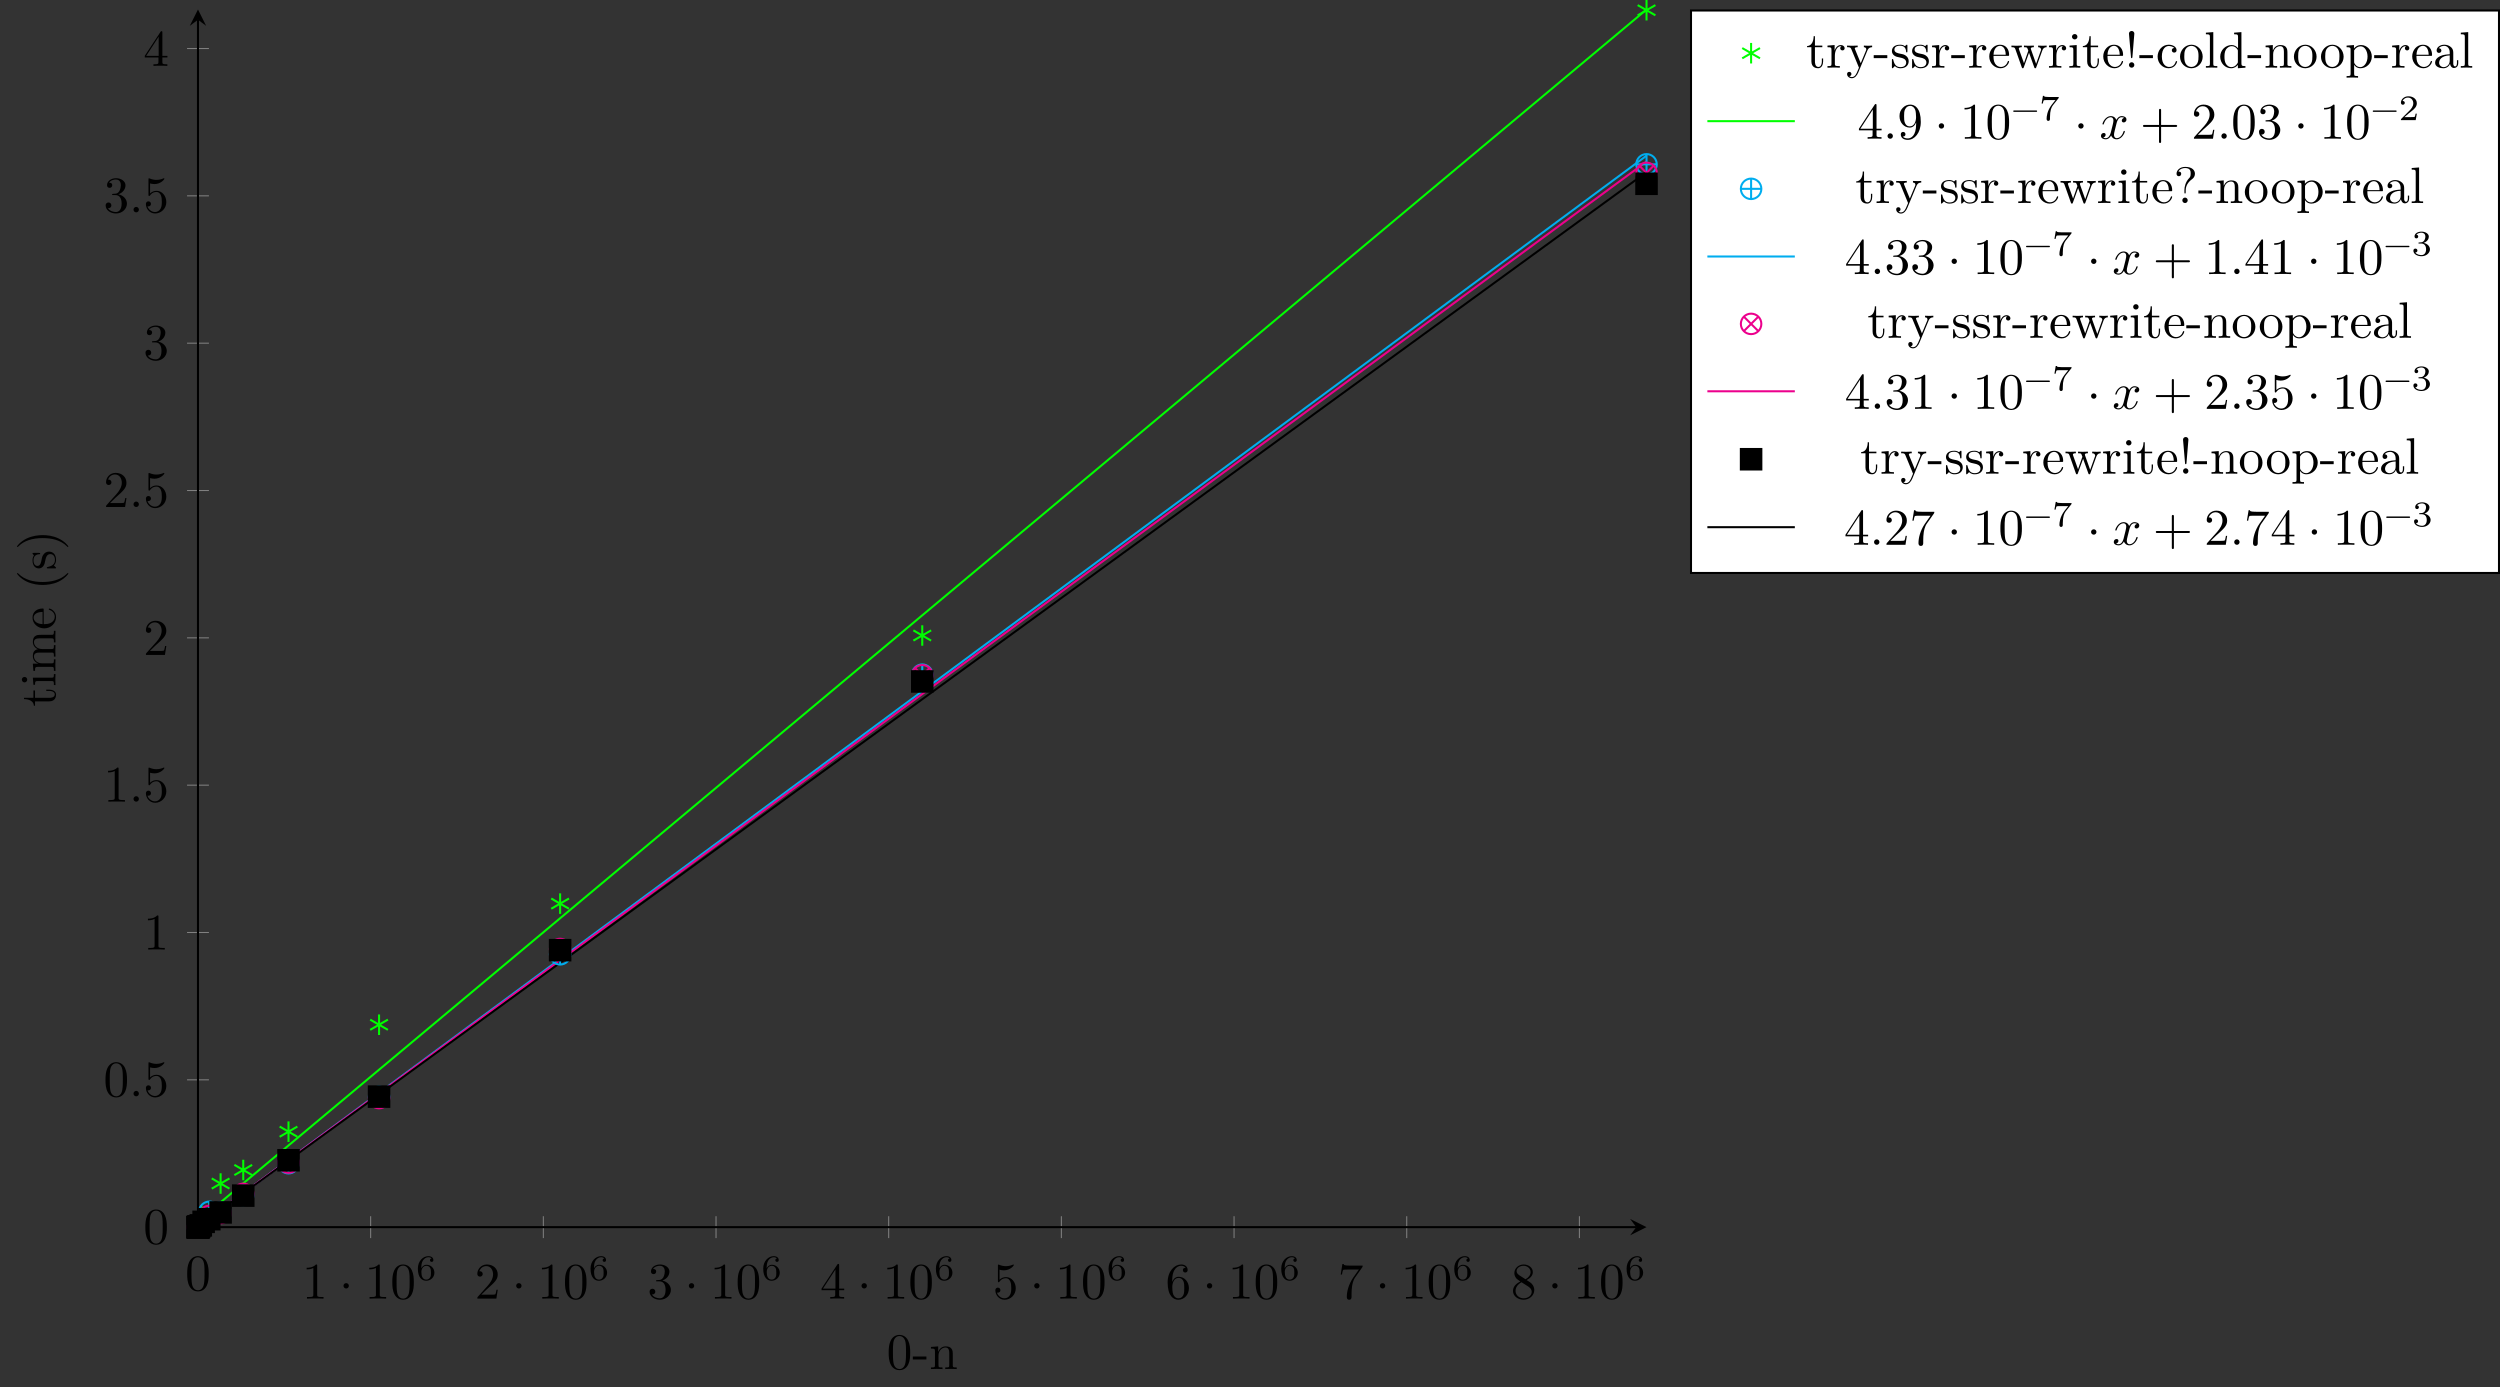 <?xml version="1.0" encoding="UTF-8"?>
<svg xmlns="http://www.w3.org/2000/svg" xmlns:xlink="http://www.w3.org/1999/xlink" width="486.179pt" height="269.781pt" viewBox="0 0 486.179 269.781" version="1.1">
<rect x="0" y="0" width="486.179" height="269.781" fill="#333333" stroke="none"/>
<defs>
<g>
<symbol overflow="visible" id="glyph0-0">
<path style="stroke:none;" d=""/>
</symbol>
<symbol overflow="visible" id="glyph0-1">
<path style="stroke:none;" d="M 4.578 -3.188 C 4.578 -3.984 4.531 -4.781 4.188 -5.516 C 3.734 -6.484 2.906 -6.641 2.5 -6.641 C 1.891 -6.641 1.172 -6.375 0.75 -5.453 C 0.438 -4.766 0.391 -3.984 0.391 -3.188 C 0.391 -2.438 0.422 -1.547 0.844 -0.781 C 1.266 0.016 2 0.219 2.484 0.219 C 3.016 0.219 3.781 0.016 4.219 -0.938 C 4.531 -1.625 4.578 -2.406 4.578 -3.188 Z M 3.766 -3.312 C 3.766 -2.562 3.766 -1.891 3.656 -1.25 C 3.5 -0.297 2.938 0 2.484 0 C 2.094 0 1.5 -0.25 1.328 -1.203 C 1.219 -1.797 1.219 -2.719 1.219 -3.312 C 1.219 -3.953 1.219 -4.609 1.297 -5.141 C 1.484 -6.328 2.234 -6.422 2.484 -6.422 C 2.812 -6.422 3.469 -6.234 3.656 -5.25 C 3.766 -4.688 3.766 -3.938 3.766 -3.312 Z M 3.766 -3.312 "/>
</symbol>
<symbol overflow="visible" id="glyph0-2">
<path style="stroke:none;" d="M 4.172 0 L 4.172 -0.312 L 3.859 -0.312 C 2.953 -0.312 2.938 -0.422 2.938 -0.781 L 2.938 -6.375 C 2.938 -6.625 2.938 -6.641 2.703 -6.641 C 2.078 -6 1.203 -6 0.891 -6 L 0.891 -5.688 C 1.094 -5.688 1.672 -5.688 2.188 -5.953 L 2.188 -0.781 C 2.188 -0.422 2.156 -0.312 1.266 -0.312 L 0.953 -0.312 L 0.953 0 C 1.297 -0.031 2.156 -0.031 2.562 -0.031 C 2.953 -0.031 3.828 -0.031 4.172 0 Z M 4.172 0 "/>
</symbol>
<symbol overflow="visible" id="glyph0-3">
<path style="stroke:none;" d="M 1.906 -2.5 C 1.906 -2.781 1.672 -3.016 1.391 -3.016 C 1.094 -3.016 0.859 -2.781 0.859 -2.5 C 0.859 -2.203 1.094 -1.969 1.391 -1.969 C 1.672 -1.969 1.906 -2.203 1.906 -2.5 Z M 1.906 -2.5 "/>
</symbol>
<symbol overflow="visible" id="glyph0-4">
<path style="stroke:none;" d="M 4.469 -1.734 L 4.234 -1.734 C 4.172 -1.438 4.109 -1 4 -0.844 C 3.938 -0.766 3.281 -0.766 3.062 -0.766 L 1.266 -0.766 L 2.328 -1.797 C 3.875 -3.172 4.469 -3.703 4.469 -4.703 C 4.469 -5.844 3.578 -6.641 2.359 -6.641 C 1.234 -6.641 0.5 -5.719 0.5 -4.828 C 0.5 -4.281 1 -4.281 1.031 -4.281 C 1.203 -4.281 1.547 -4.391 1.547 -4.812 C 1.547 -5.062 1.359 -5.328 1.016 -5.328 C 0.938 -5.328 0.922 -5.328 0.891 -5.312 C 1.109 -5.969 1.656 -6.328 2.234 -6.328 C 3.141 -6.328 3.562 -5.516 3.562 -4.703 C 3.562 -3.906 3.078 -3.125 2.516 -2.5 L 0.609 -0.375 C 0.5 -0.266 0.5 -0.234 0.5 0 L 4.203 0 Z M 4.469 -1.734 "/>
</symbol>
<symbol overflow="visible" id="glyph0-5">
<path style="stroke:none;" d="M 4.562 -1.703 C 4.562 -2.516 3.922 -3.297 2.891 -3.516 C 3.703 -3.781 4.281 -4.469 4.281 -5.266 C 4.281 -6.078 3.406 -6.641 2.453 -6.641 C 1.453 -6.641 0.688 -6.047 0.688 -5.281 C 0.688 -4.953 0.906 -4.766 1.203 -4.766 C 1.5 -4.766 1.703 -4.984 1.703 -5.281 C 1.703 -5.766 1.234 -5.766 1.094 -5.766 C 1.391 -6.266 2.047 -6.391 2.406 -6.391 C 2.828 -6.391 3.375 -6.172 3.375 -5.281 C 3.375 -5.156 3.344 -4.578 3.094 -4.141 C 2.797 -3.656 2.453 -3.625 2.203 -3.625 C 2.125 -3.609 1.891 -3.594 1.812 -3.594 C 1.734 -3.578 1.672 -3.562 1.672 -3.469 C 1.672 -3.359 1.734 -3.359 1.906 -3.359 L 2.344 -3.359 C 3.156 -3.359 3.531 -2.688 3.531 -1.703 C 3.531 -0.344 2.844 -0.062 2.406 -0.062 C 1.969 -0.062 1.219 -0.234 0.875 -0.812 C 1.219 -0.766 1.531 -0.984 1.531 -1.359 C 1.531 -1.719 1.266 -1.922 0.984 -1.922 C 0.734 -1.922 0.422 -1.781 0.422 -1.344 C 0.422 -0.438 1.344 0.219 2.438 0.219 C 3.656 0.219 4.562 -0.688 4.562 -1.703 Z M 4.562 -1.703 "/>
</symbol>
<symbol overflow="visible" id="glyph0-6">
<path style="stroke:none;" d="M 4.688 -1.641 L 4.688 -1.953 L 3.703 -1.953 L 3.703 -6.484 C 3.703 -6.688 3.703 -6.75 3.531 -6.75 C 3.453 -6.75 3.422 -6.75 3.344 -6.625 L 0.281 -1.953 L 0.281 -1.641 L 2.938 -1.641 L 2.938 -0.781 C 2.938 -0.422 2.906 -0.312 2.172 -0.312 L 1.969 -0.312 L 1.969 0 C 2.375 -0.031 2.891 -0.031 3.312 -0.031 C 3.734 -0.031 4.25 -0.031 4.672 0 L 4.672 -0.312 L 4.453 -0.312 C 3.719 -0.312 3.703 -0.422 3.703 -0.781 L 3.703 -1.641 Z M 2.984 -1.953 L 0.562 -1.953 L 2.984 -5.672 Z M 2.984 -1.953 "/>
</symbol>
<symbol overflow="visible" id="glyph0-7">
<path style="stroke:none;" d="M 4.469 -2 C 4.469 -3.188 3.656 -4.188 2.578 -4.188 C 2.109 -4.188 1.672 -4.031 1.312 -3.672 L 1.312 -5.625 C 1.516 -5.562 1.844 -5.5 2.156 -5.5 C 3.391 -5.5 4.094 -6.406 4.094 -6.531 C 4.094 -6.594 4.062 -6.641 3.984 -6.641 C 3.984 -6.641 3.953 -6.641 3.906 -6.609 C 3.703 -6.516 3.219 -6.312 2.547 -6.312 C 2.156 -6.312 1.688 -6.391 1.219 -6.594 C 1.141 -6.625 1.109 -6.625 1.109 -6.625 C 1 -6.625 1 -6.547 1 -6.391 L 1 -3.438 C 1 -3.266 1 -3.188 1.141 -3.188 C 1.219 -3.188 1.234 -3.203 1.281 -3.266 C 1.391 -3.422 1.75 -3.969 2.562 -3.969 C 3.078 -3.969 3.328 -3.516 3.406 -3.328 C 3.562 -2.953 3.594 -2.578 3.594 -2.078 C 3.594 -1.719 3.594 -1.125 3.344 -0.703 C 3.109 -0.312 2.734 -0.062 2.281 -0.062 C 1.562 -0.062 0.984 -0.594 0.812 -1.172 C 0.844 -1.172 0.875 -1.156 0.984 -1.156 C 1.312 -1.156 1.484 -1.406 1.484 -1.641 C 1.484 -1.891 1.312 -2.141 0.984 -2.141 C 0.844 -2.141 0.5 -2.062 0.5 -1.609 C 0.5 -0.75 1.188 0.219 2.297 0.219 C 3.453 0.219 4.469 -0.734 4.469 -2 Z M 4.469 -2 "/>
</symbol>
<symbol overflow="visible" id="glyph0-8">
<path style="stroke:none;" d="M 4.562 -2.031 C 4.562 -3.297 3.672 -4.25 2.562 -4.25 C 1.891 -4.25 1.516 -3.75 1.312 -3.266 L 1.312 -3.516 C 1.312 -6.031 2.547 -6.391 3.062 -6.391 C 3.297 -6.391 3.719 -6.328 3.938 -5.984 C 3.781 -5.984 3.391 -5.984 3.391 -5.547 C 3.391 -5.234 3.625 -5.078 3.844 -5.078 C 4 -5.078 4.312 -5.172 4.312 -5.562 C 4.312 -6.156 3.875 -6.641 3.047 -6.641 C 1.766 -6.641 0.422 -5.359 0.422 -3.156 C 0.422 -0.484 1.578 0.219 2.5 0.219 C 3.609 0.219 4.562 -0.719 4.562 -2.031 Z M 3.656 -2.047 C 3.656 -1.562 3.656 -1.062 3.484 -0.703 C 3.188 -0.109 2.734 -0.062 2.5 -0.062 C 1.875 -0.062 1.578 -0.656 1.516 -0.812 C 1.328 -1.281 1.328 -2.078 1.328 -2.25 C 1.328 -3.031 1.656 -4.031 2.547 -4.031 C 2.719 -4.031 3.172 -4.031 3.484 -3.406 C 3.656 -3.047 3.656 -2.531 3.656 -2.047 Z M 3.656 -2.047 "/>
</symbol>
<symbol overflow="visible" id="glyph0-9">
<path style="stroke:none;" d="M 4.828 -6.422 L 2.406 -6.422 C 1.203 -6.422 1.172 -6.547 1.141 -6.734 L 0.891 -6.734 L 0.562 -4.688 L 0.812 -4.688 C 0.844 -4.844 0.922 -5.469 1.062 -5.594 C 1.125 -5.656 1.906 -5.656 2.031 -5.656 L 4.094 -5.656 L 2.984 -4.078 C 2.078 -2.734 1.75 -1.344 1.75 -0.328 C 1.75 -0.234 1.75 0.219 2.219 0.219 C 2.672 0.219 2.672 -0.234 2.672 -0.328 L 2.672 -0.844 C 2.672 -1.391 2.703 -1.938 2.781 -2.469 C 2.828 -2.703 2.953 -3.562 3.406 -4.172 L 4.75 -6.078 C 4.828 -6.188 4.828 -6.203 4.828 -6.422 Z M 4.828 -6.422 "/>
</symbol>
<symbol overflow="visible" id="glyph0-10">
<path style="stroke:none;" d="M 4.562 -1.672 C 4.562 -2.031 4.453 -2.484 4.062 -2.906 C 3.875 -3.109 3.719 -3.203 3.078 -3.609 C 3.797 -3.984 4.281 -4.5 4.281 -5.156 C 4.281 -6.078 3.406 -6.641 2.5 -6.641 C 1.5 -6.641 0.688 -5.906 0.688 -4.969 C 0.688 -4.797 0.703 -4.344 1.125 -3.875 C 1.234 -3.766 1.609 -3.516 1.859 -3.344 C 1.281 -3.047 0.422 -2.5 0.422 -1.5 C 0.422 -0.453 1.438 0.219 2.484 0.219 C 3.609 0.219 4.562 -0.609 4.562 -1.672 Z M 3.844 -5.156 C 3.844 -4.578 3.453 -4.109 2.859 -3.766 L 1.625 -4.562 C 1.172 -4.859 1.125 -5.188 1.125 -5.359 C 1.125 -5.969 1.781 -6.391 2.484 -6.391 C 3.203 -6.391 3.844 -5.875 3.844 -5.156 Z M 4.062 -1.312 C 4.062 -0.578 3.312 -0.062 2.5 -0.062 C 1.641 -0.062 0.922 -0.672 0.922 -1.5 C 0.922 -2.078 1.234 -2.719 2.078 -3.188 L 3.312 -2.406 C 3.594 -2.219 4.062 -1.922 4.062 -1.312 Z M 4.062 -1.312 "/>
</symbol>
<symbol overflow="visible" id="glyph0-11">
<path style="stroke:none;" d="M 1.906 -0.531 C 1.906 -0.812 1.672 -1.062 1.391 -1.062 C 1.094 -1.062 0.859 -0.812 0.859 -0.531 C 0.859 -0.234 1.094 0 1.391 0 C 1.672 0 1.906 -0.234 1.906 -0.531 Z M 1.906 -0.531 "/>
</symbol>
<symbol overflow="visible" id="glyph0-12">
<path style="stroke:none;" d="M 4.562 -3.281 C 4.562 -5.969 3.406 -6.641 2.516 -6.641 C 1.969 -6.641 1.484 -6.453 1.062 -6.016 C 0.641 -5.562 0.422 -5.141 0.422 -4.391 C 0.422 -3.156 1.297 -2.172 2.406 -2.172 C 3.016 -2.172 3.422 -2.594 3.656 -3.172 L 3.656 -2.844 C 3.656 -0.516 2.625 -0.062 2.047 -0.062 C 1.875 -0.062 1.328 -0.078 1.062 -0.422 C 1.5 -0.422 1.578 -0.703 1.578 -0.875 C 1.578 -1.188 1.344 -1.328 1.125 -1.328 C 0.969 -1.328 0.672 -1.25 0.672 -0.859 C 0.672 -0.188 1.203 0.219 2.047 0.219 C 3.344 0.219 4.562 -1.141 4.562 -3.281 Z M 3.641 -4.203 C 3.641 -3.375 3.297 -2.406 2.422 -2.406 C 2.266 -2.406 1.797 -2.406 1.5 -3.031 C 1.312 -3.406 1.312 -3.891 1.312 -4.391 C 1.312 -4.922 1.312 -5.391 1.531 -5.766 C 1.797 -6.266 2.172 -6.391 2.516 -6.391 C 2.984 -6.391 3.312 -6.047 3.484 -5.609 C 3.594 -5.281 3.641 -4.656 3.641 -4.203 Z M 3.641 -4.203 "/>
</symbol>
<symbol overflow="visible" id="glyph0-13">
<path style="stroke:none;" d="M 5.25 -3.75 C 5.25 -4.266 4.672 -4.406 4.328 -4.406 C 3.75 -4.406 3.406 -3.875 3.281 -3.656 C 3.031 -4.312 2.5 -4.406 2.203 -4.406 C 1.172 -4.406 0.594 -3.125 0.594 -2.875 C 0.594 -2.766 0.719 -2.766 0.719 -2.766 C 0.797 -2.766 0.828 -2.797 0.844 -2.875 C 1.188 -3.938 1.844 -4.188 2.188 -4.188 C 2.375 -4.188 2.719 -4.094 2.719 -3.516 C 2.719 -3.203 2.547 -2.547 2.188 -1.141 C 2.031 -0.531 1.672 -0.109 1.234 -0.109 C 1.172 -0.109 0.953 -0.109 0.734 -0.234 C 0.984 -0.297 1.203 -0.5 1.203 -0.781 C 1.203 -1.047 0.984 -1.125 0.844 -1.125 C 0.531 -1.125 0.297 -0.875 0.297 -0.547 C 0.297 -0.094 0.781 0.109 1.219 0.109 C 1.891 0.109 2.25 -0.594 2.266 -0.641 C 2.391 -0.281 2.75 0.109 3.344 0.109 C 4.375 0.109 4.938 -1.172 4.938 -1.422 C 4.938 -1.531 4.859 -1.531 4.828 -1.531 C 4.734 -1.531 4.719 -1.484 4.688 -1.422 C 4.359 -0.344 3.688 -0.109 3.375 -0.109 C 2.984 -0.109 2.828 -0.422 2.828 -0.766 C 2.828 -0.984 2.875 -1.203 2.984 -1.641 L 3.328 -3.016 C 3.391 -3.266 3.625 -4.188 4.312 -4.188 C 4.359 -4.188 4.609 -4.188 4.812 -4.062 C 4.531 -4 4.344 -3.766 4.344 -3.516 C 4.344 -3.359 4.453 -3.172 4.719 -3.172 C 4.938 -3.172 5.25 -3.344 5.25 -3.75 Z M 5.25 -3.75 "/>
</symbol>
<symbol overflow="visible" id="glyph0-14">
<path style="stroke:none;" d="M 7.203 -2.5 C 7.203 -2.609 7.109 -2.688 7 -2.688 L 4.078 -2.688 L 4.078 -5.609 C 4.078 -5.719 3.984 -5.812 3.875 -5.812 C 3.766 -5.812 3.672 -5.719 3.672 -5.609 L 3.672 -2.688 L 0.75 -2.688 C 0.641 -2.688 0.562 -2.609 0.562 -2.5 C 0.562 -2.375 0.641 -2.297 0.75 -2.297 L 3.672 -2.297 L 3.672 0.625 C 3.672 0.734 3.766 0.828 3.875 0.828 C 3.984 0.828 4.078 0.734 4.078 0.625 L 4.078 -2.297 L 7 -2.297 C 7.109 -2.297 7.203 -2.375 7.203 -2.5 Z M 7.203 -2.5 "/>
</symbol>
<symbol overflow="visible" id="glyph1-0">
<path style="stroke:none;" d=""/>
</symbol>
<symbol overflow="visible" id="glyph1-1">
<path style="stroke:none;" d="M 3.594 -1.422 C 3.594 -2.312 2.891 -2.969 2.062 -2.969 C 1.516 -2.969 1.203 -2.594 1.047 -2.281 C 1.047 -2.859 1.094 -3.375 1.359 -3.797 C 1.594 -4.172 1.984 -4.438 2.422 -4.438 C 2.641 -4.438 2.906 -4.375 3.047 -4.188 C 2.875 -4.172 2.734 -4.062 2.734 -3.859 C 2.734 -3.688 2.844 -3.531 3.062 -3.531 C 3.266 -3.531 3.391 -3.672 3.391 -3.875 C 3.391 -4.281 3.094 -4.641 2.406 -4.641 C 1.406 -4.641 0.375 -3.719 0.375 -2.219 C 0.375 -0.406 1.234 0.141 2 0.141 C 2.844 0.141 3.594 -0.516 3.594 -1.422 Z M 2.922 -1.422 C 2.922 -1.031 2.922 -0.734 2.734 -0.469 C 2.562 -0.219 2.344 -0.078 2 -0.078 C 1.641 -0.078 1.375 -0.281 1.234 -0.594 C 1.125 -0.797 1.062 -1.156 1.062 -1.578 C 1.062 -2.25 1.469 -2.766 2.031 -2.766 C 2.359 -2.766 2.562 -2.641 2.75 -2.391 C 2.906 -2.125 2.922 -1.828 2.922 -1.422 Z M 2.922 -1.422 "/>
</symbol>
<symbol overflow="visible" id="glyph1-2">
<path style="stroke:none;" d="M 5.047 -1.75 C 5.047 -1.828 4.984 -1.891 4.906 -1.891 L 0.531 -1.891 C 0.453 -1.891 0.391 -1.828 0.391 -1.75 C 0.391 -1.672 0.453 -1.609 0.531 -1.609 L 4.906 -1.609 C 4.984 -1.609 5.047 -1.672 5.047 -1.75 Z M 5.047 -1.75 "/>
</symbol>
<symbol overflow="visible" id="glyph1-3">
<path style="stroke:none;" d="M 3.812 -4.5 L 1.984 -4.5 C 1.703 -4.5 1.625 -4.5 1.375 -4.531 C 1 -4.547 0.984 -4.609 0.969 -4.719 L 0.734 -4.719 L 0.484 -3.234 L 0.719 -3.234 C 0.734 -3.328 0.812 -3.797 0.922 -3.859 C 0.984 -3.906 1.547 -3.906 1.641 -3.906 L 3.172 -3.906 L 2.438 -2.984 C 1.531 -1.781 1.453 -0.672 1.453 -0.266 C 1.453 -0.188 1.453 0.141 1.781 0.141 C 2.109 0.141 2.109 -0.172 2.109 -0.266 L 2.109 -0.547 C 2.109 -1.906 2.391 -2.516 2.688 -2.906 L 3.734 -4.219 C 3.812 -4.297 3.812 -4.312 3.812 -4.5 Z M 3.812 -4.5 "/>
</symbol>
<symbol overflow="visible" id="glyph1-4">
<path style="stroke:none;" d="M 3.531 -1.266 L 3.297 -1.266 C 3.266 -1.125 3.203 -0.703 3.109 -0.641 C 3.047 -0.594 2.516 -0.594 2.422 -0.594 L 1.125 -0.594 C 1.859 -1.25 2.109 -1.438 2.531 -1.766 C 3.047 -2.172 3.531 -2.609 3.531 -3.281 C 3.531 -4.125 2.781 -4.641 1.891 -4.641 C 1.031 -4.641 0.438 -4.031 0.438 -3.391 C 0.438 -3.031 0.734 -3 0.812 -3 C 0.984 -3 1.188 -3.109 1.188 -3.359 C 1.188 -3.5 1.125 -3.734 0.766 -3.734 C 0.984 -4.234 1.453 -4.391 1.781 -4.391 C 2.484 -4.391 2.844 -3.844 2.844 -3.281 C 2.844 -2.672 2.422 -2.188 2.188 -1.938 L 0.516 -0.266 C 0.438 -0.203 0.438 -0.203 0.438 0 L 3.312 0 Z M 3.531 -1.266 "/>
</symbol>
<symbol overflow="visible" id="glyph1-5">
<path style="stroke:none;" d="M 3.594 -1.203 C 3.594 -1.75 3.141 -2.297 2.375 -2.453 C 3.109 -2.719 3.375 -3.25 3.375 -3.672 C 3.375 -4.219 2.734 -4.641 1.969 -4.641 C 1.188 -4.641 0.594 -4.266 0.594 -3.703 C 0.594 -3.469 0.75 -3.328 0.953 -3.328 C 1.172 -3.328 1.312 -3.5 1.312 -3.688 C 1.312 -3.891 1.172 -4.031 0.953 -4.047 C 1.203 -4.359 1.688 -4.438 1.938 -4.438 C 2.25 -4.438 2.703 -4.281 2.703 -3.672 C 2.703 -3.375 2.594 -3.062 2.422 -2.844 C 2.188 -2.578 1.984 -2.562 1.641 -2.547 C 1.469 -2.531 1.453 -2.531 1.422 -2.516 C 1.422 -2.516 1.344 -2.5 1.344 -2.438 C 1.344 -2.328 1.406 -2.328 1.531 -2.328 L 1.906 -2.328 C 2.453 -2.328 2.844 -1.953 2.844 -1.203 C 2.844 -0.344 2.344 -0.078 1.938 -0.078 C 1.656 -0.078 1.047 -0.156 0.75 -0.578 C 1.078 -0.594 1.156 -0.812 1.156 -0.969 C 1.156 -1.188 0.984 -1.344 0.766 -1.344 C 0.578 -1.344 0.375 -1.234 0.375 -0.938 C 0.375 -0.281 1.109 0.141 1.953 0.141 C 2.922 0.141 3.594 -0.516 3.594 -1.203 Z M 3.594 -1.203 "/>
</symbol>
<symbol overflow="visible" id="glyph2-0">
<path style="stroke:none;" d=""/>
</symbol>
<symbol overflow="visible" id="glyph2-1">
<path style="stroke:none;" d="M 4.578 -3.188 C 4.578 -3.984 4.531 -4.781 4.188 -5.516 C 3.734 -6.484 2.906 -6.641 2.5 -6.641 C 1.891 -6.641 1.172 -6.375 0.75 -5.453 C 0.438 -4.766 0.391 -3.984 0.391 -3.188 C 0.391 -2.438 0.422 -1.547 0.844 -0.781 C 1.266 0.016 2 0.219 2.484 0.219 C 3.016 0.219 3.781 0.016 4.219 -0.938 C 4.531 -1.625 4.578 -2.406 4.578 -3.188 Z M 3.766 -3.312 C 3.766 -2.562 3.766 -1.891 3.656 -1.25 C 3.5 -0.297 2.938 0 2.484 0 C 2.094 0 1.5 -0.25 1.328 -1.203 C 1.219 -1.797 1.219 -2.719 1.219 -3.312 C 1.219 -3.953 1.219 -4.609 1.297 -5.141 C 1.484 -6.328 2.234 -6.422 2.484 -6.422 C 2.812 -6.422 3.469 -6.234 3.656 -5.25 C 3.766 -4.688 3.766 -3.938 3.766 -3.312 Z M 3.766 -3.312 "/>
</symbol>
<symbol overflow="visible" id="glyph2-2">
<path style="stroke:none;" d="M 2.75 -1.859 L 2.75 -2.438 L 0.109 -2.438 L 0.109 -1.859 Z M 2.75 -1.859 "/>
</symbol>
<symbol overflow="visible" id="glyph2-3">
<path style="stroke:none;" d="M 5.328 0 L 5.328 -0.312 C 4.812 -0.312 4.562 -0.312 4.562 -0.609 L 4.562 -2.516 C 4.562 -3.375 4.562 -3.672 4.25 -4.031 C 4.109 -4.203 3.781 -4.406 3.203 -4.406 C 2.469 -4.406 2 -3.984 1.719 -3.359 L 1.719 -4.406 L 0.312 -4.297 L 0.312 -3.984 C 1.016 -3.984 1.094 -3.922 1.094 -3.422 L 1.094 -0.75 C 1.094 -0.312 0.984 -0.312 0.312 -0.312 L 0.312 0 L 1.453 -0.031 L 2.562 0 L 2.562 -0.312 C 1.891 -0.312 1.781 -0.312 1.781 -0.75 L 1.781 -2.594 C 1.781 -3.625 2.5 -4.188 3.125 -4.188 C 3.766 -4.188 3.875 -3.656 3.875 -3.078 L 3.875 -0.75 C 3.875 -0.312 3.766 -0.312 3.094 -0.312 L 3.094 0 L 4.219 -0.031 Z M 5.328 0 "/>
</symbol>
<symbol overflow="visible" id="glyph2-4">
<path style="stroke:none;" d="M 3.312 -1.234 L 3.312 -1.797 L 3.062 -1.797 L 3.062 -1.25 C 3.062 -0.516 2.766 -0.141 2.391 -0.141 C 1.719 -0.141 1.719 -1.047 1.719 -1.219 L 1.719 -3.984 L 3.156 -3.984 L 3.156 -4.297 L 1.719 -4.297 L 1.719 -6.125 L 1.469 -6.125 C 1.469 -5.312 1.172 -4.25 0.188 -4.203 L 0.188 -3.984 L 1.031 -3.984 L 1.031 -1.234 C 1.031 -0.016 1.969 0.109 2.328 0.109 C 3.031 0.109 3.312 -0.594 3.312 -1.234 Z M 3.312 -1.234 "/>
</symbol>
<symbol overflow="visible" id="glyph2-5">
<path style="stroke:none;" d="M 3.625 -3.797 C 3.625 -4.109 3.312 -4.406 2.891 -4.406 C 2.156 -4.406 1.797 -3.734 1.672 -3.312 L 1.672 -4.406 L 0.281 -4.297 L 0.281 -3.984 C 0.984 -3.984 1.062 -3.922 1.062 -3.422 L 1.062 -0.75 C 1.062 -0.312 0.953 -0.312 0.281 -0.312 L 0.281 0 L 1.422 -0.031 C 1.812 -0.031 2.281 -0.031 2.688 0 L 2.688 -0.312 L 2.469 -0.312 C 1.734 -0.312 1.719 -0.422 1.719 -0.781 L 1.719 -2.312 C 1.719 -3.297 2.141 -4.188 2.891 -4.188 C 2.953 -4.188 2.984 -4.188 3 -4.172 C 2.969 -4.172 2.766 -4.047 2.766 -3.781 C 2.766 -3.516 2.984 -3.359 3.203 -3.359 C 3.375 -3.359 3.625 -3.484 3.625 -3.797 Z M 3.625 -3.797 "/>
</symbol>
<symbol overflow="visible" id="glyph2-6">
<path style="stroke:none;" d="M 5.062 -3.984 L 5.062 -4.297 C 4.828 -4.281 4.547 -4.266 4.312 -4.266 L 3.453 -4.297 L 3.453 -3.984 C 3.766 -3.984 3.922 -3.812 3.922 -3.562 C 3.922 -3.453 3.906 -3.438 3.859 -3.312 L 2.844 -0.875 L 1.75 -3.547 C 1.703 -3.656 1.688 -3.688 1.688 -3.734 C 1.688 -3.984 2.047 -3.984 2.25 -3.984 L 2.25 -4.297 L 1.156 -4.266 C 0.891 -4.266 0.484 -4.281 0.188 -4.297 L 0.188 -3.984 C 0.672 -3.984 0.859 -3.984 1 -3.641 L 2.5 0 L 2.25 0.594 C 2.031 1.141 1.75 1.828 1.109 1.828 C 1.062 1.828 0.828 1.828 0.641 1.641 C 0.953 1.609 1.031 1.391 1.031 1.219 C 1.031 0.969 0.844 0.812 0.609 0.812 C 0.406 0.812 0.188 0.938 0.188 1.234 C 0.188 1.688 0.609 2.047 1.109 2.047 C 1.734 2.047 2.141 1.469 2.375 0.906 L 4.141 -3.344 C 4.391 -3.984 4.906 -3.984 5.062 -3.984 Z M 5.062 -3.984 "/>
</symbol>
<symbol overflow="visible" id="glyph2-7">
<path style="stroke:none;" d="M 3.594 -1.281 C 3.594 -1.797 3.297 -2.109 3.172 -2.219 C 2.844 -2.547 2.453 -2.625 2.031 -2.703 C 1.469 -2.812 0.812 -2.938 0.812 -3.516 C 0.812 -3.875 1.062 -4.281 1.922 -4.281 C 3.016 -4.281 3.078 -3.375 3.094 -3.078 C 3.094 -2.984 3.203 -2.984 3.203 -2.984 C 3.344 -2.984 3.344 -3.031 3.344 -3.219 L 3.344 -4.234 C 3.344 -4.391 3.344 -4.469 3.234 -4.469 C 3.188 -4.469 3.156 -4.469 3.031 -4.344 C 3 -4.312 2.906 -4.219 2.859 -4.188 C 2.484 -4.469 2.078 -4.469 1.922 -4.469 C 0.703 -4.469 0.328 -3.797 0.328 -3.234 C 0.328 -2.891 0.484 -2.609 0.75 -2.391 C 1.078 -2.141 1.359 -2.078 2.078 -1.938 C 2.297 -1.891 3.109 -1.734 3.109 -1.016 C 3.109 -0.516 2.766 -0.109 1.984 -0.109 C 1.141 -0.109 0.781 -0.672 0.594 -1.531 C 0.562 -1.656 0.562 -1.688 0.453 -1.688 C 0.328 -1.688 0.328 -1.625 0.328 -1.453 L 0.328 -0.125 C 0.328 0.047 0.328 0.109 0.438 0.109 C 0.484 0.109 0.5 0.094 0.688 -0.094 C 0.703 -0.109 0.703 -0.125 0.891 -0.312 C 1.328 0.094 1.781 0.109 1.984 0.109 C 3.125 0.109 3.594 -0.562 3.594 -1.281 Z M 3.594 -1.281 "/>
</symbol>
<symbol overflow="visible" id="glyph2-8">
<path style="stroke:none;" d="M 4.141 -1.188 C 4.141 -1.281 4.062 -1.312 4 -1.312 C 3.922 -1.312 3.891 -1.25 3.875 -1.172 C 3.531 -0.141 2.625 -0.141 2.531 -0.141 C 2.031 -0.141 1.641 -0.438 1.406 -0.812 C 1.109 -1.281 1.109 -1.938 1.109 -2.297 L 3.891 -2.297 C 4.109 -2.297 4.141 -2.297 4.141 -2.516 C 4.141 -3.5 3.594 -4.469 2.359 -4.469 C 1.203 -4.469 0.281 -3.438 0.281 -2.188 C 0.281 -0.859 1.328 0.109 2.469 0.109 C 3.688 0.109 4.141 -1 4.141 -1.188 Z M 3.484 -2.516 L 1.109 -2.516 C 1.172 -4 2.016 -4.25 2.359 -4.25 C 3.375 -4.25 3.484 -2.906 3.484 -2.516 Z M 3.484 -2.516 "/>
</symbol>
<symbol overflow="visible" id="glyph2-9">
<path style="stroke:none;" d="M 7.016 -3.984 L 7.016 -4.297 C 6.781 -4.281 6.5 -4.266 6.281 -4.266 L 5.359 -4.297 L 5.359 -3.984 C 5.719 -3.984 5.938 -3.797 5.938 -3.516 C 5.938 -3.453 5.938 -3.422 5.875 -3.297 L 4.969 -0.75 L 3.984 -3.531 C 3.953 -3.656 3.938 -3.672 3.938 -3.719 C 3.938 -3.984 4.328 -3.984 4.531 -3.984 L 4.531 -4.297 L 3.484 -4.266 C 3.188 -4.266 2.906 -4.281 2.609 -4.297 L 2.609 -3.984 C 2.969 -3.984 3.125 -3.969 3.234 -3.844 C 3.281 -3.781 3.391 -3.484 3.453 -3.297 L 2.609 -0.875 L 1.656 -3.531 C 1.609 -3.656 1.609 -3.672 1.609 -3.719 C 1.609 -3.984 2 -3.984 2.188 -3.984 L 2.188 -4.297 L 1.109 -4.266 L 0.172 -4.297 L 0.172 -3.984 C 0.672 -3.984 0.797 -3.953 0.922 -3.641 L 2.172 -0.109 C 2.219 0.031 2.25 0.109 2.375 0.109 C 2.516 0.109 2.531 0.047 2.578 -0.094 L 3.594 -2.906 L 4.609 -0.078 C 4.641 0.031 4.672 0.109 4.812 0.109 C 4.938 0.109 4.969 0.016 5 -0.078 L 6.172 -3.344 C 6.344 -3.844 6.656 -3.984 7.016 -3.984 Z M 7.016 -3.984 "/>
</symbol>
<symbol overflow="visible" id="glyph2-10">
<path style="stroke:none;" d="M 2.469 0 L 2.469 -0.312 C 1.797 -0.312 1.766 -0.359 1.766 -0.75 L 1.766 -4.406 L 0.375 -4.297 L 0.375 -3.984 C 1.016 -3.984 1.109 -3.922 1.109 -3.438 L 1.109 -0.75 C 1.109 -0.312 1 -0.312 0.328 -0.312 L 0.328 0 L 1.422 -0.031 C 1.781 -0.031 2.125 -0.016 2.469 0 Z M 1.906 -6.016 C 1.906 -6.297 1.688 -6.547 1.391 -6.547 C 1.047 -6.547 0.844 -6.266 0.844 -6.016 C 0.844 -5.75 1.078 -5.5 1.375 -5.5 C 1.719 -5.5 1.906 -5.766 1.906 -6.016 Z M 1.906 -6.016 "/>
</symbol>
<symbol overflow="visible" id="glyph2-11">
<path style="stroke:none;" d="M 1.906 -6.625 C 1.906 -6.953 1.641 -7.141 1.391 -7.141 C 1.125 -7.141 0.859 -6.953 0.859 -6.625 L 1.25 -2.094 C 1.25 -1.938 1.266 -1.859 1.391 -1.859 C 1.484 -1.859 1.516 -1.906 1.531 -2.078 Z M 1.906 -0.531 C 1.906 -0.812 1.672 -1.062 1.391 -1.062 C 1.094 -1.062 0.859 -0.812 0.859 -0.531 C 0.859 -0.234 1.094 0 1.391 0 C 1.672 0 1.906 -0.234 1.906 -0.531 Z M 1.906 -0.531 "/>
</symbol>
<symbol overflow="visible" id="glyph2-12">
<path style="stroke:none;" d="M 4.141 -1.188 C 4.141 -1.281 4.031 -1.281 4 -1.281 C 3.922 -1.281 3.891 -1.25 3.875 -1.188 C 3.594 -0.266 2.938 -0.141 2.578 -0.141 C 2.047 -0.141 1.172 -0.562 1.172 -2.172 C 1.172 -3.797 1.984 -4.219 2.516 -4.219 C 2.609 -4.219 3.234 -4.203 3.578 -3.844 C 3.172 -3.812 3.109 -3.516 3.109 -3.391 C 3.109 -3.125 3.297 -2.938 3.562 -2.938 C 3.828 -2.938 4.031 -3.094 4.031 -3.406 C 4.031 -4.078 3.266 -4.469 2.5 -4.469 C 1.25 -4.469 0.344 -3.391 0.344 -2.156 C 0.344 -0.875 1.328 0.109 2.484 0.109 C 3.812 0.109 4.141 -1.094 4.141 -1.188 Z M 4.141 -1.188 "/>
</symbol>
<symbol overflow="visible" id="glyph2-13">
<path style="stroke:none;" d="M 4.688 -2.141 C 4.688 -3.406 3.703 -4.469 2.5 -4.469 C 1.25 -4.469 0.281 -3.375 0.281 -2.141 C 0.281 -0.844 1.312 0.109 2.484 0.109 C 3.688 0.109 4.688 -0.875 4.688 -2.141 Z M 3.875 -2.219 C 3.875 -1.859 3.875 -1.312 3.656 -0.875 C 3.422 -0.422 2.984 -0.141 2.5 -0.141 C 2.062 -0.141 1.625 -0.344 1.359 -0.812 C 1.109 -1.25 1.109 -1.859 1.109 -2.219 C 1.109 -2.609 1.109 -3.141 1.344 -3.578 C 1.609 -4.031 2.078 -4.25 2.484 -4.25 C 2.922 -4.25 3.344 -4.031 3.609 -3.594 C 3.875 -3.172 3.875 -2.594 3.875 -2.219 Z M 3.875 -2.219 "/>
</symbol>
<symbol overflow="visible" id="glyph2-14">
<path style="stroke:none;" d="M 2.547 0 L 2.547 -0.312 C 1.875 -0.312 1.766 -0.312 1.766 -0.75 L 1.766 -6.922 L 0.328 -6.812 L 0.328 -6.5 C 1.031 -6.5 1.109 -6.438 1.109 -5.938 L 1.109 -0.75 C 1.109 -0.312 1 -0.312 0.328 -0.312 L 0.328 0 L 1.438 -0.031 Z M 2.547 0 "/>
</symbol>
<symbol overflow="visible" id="glyph2-15">
<path style="stroke:none;" d="M 5.25 0 L 5.25 -0.312 C 4.562 -0.312 4.469 -0.375 4.469 -0.875 L 4.469 -6.922 L 3.047 -6.812 L 3.047 -6.5 C 3.734 -6.5 3.812 -6.438 3.812 -5.938 L 3.812 -3.781 C 3.531 -4.141 3.094 -4.406 2.562 -4.406 C 1.391 -4.406 0.344 -3.422 0.344 -2.141 C 0.344 -0.875 1.312 0.109 2.453 0.109 C 3.094 0.109 3.531 -0.234 3.781 -0.547 L 3.781 0.109 Z M 3.781 -1.172 C 3.781 -1 3.781 -0.984 3.672 -0.812 C 3.375 -0.328 2.938 -0.109 2.5 -0.109 C 2.047 -0.109 1.688 -0.375 1.453 -0.75 C 1.203 -1.156 1.172 -1.719 1.172 -2.141 C 1.172 -2.5 1.188 -3.094 1.469 -3.547 C 1.688 -3.859 2.062 -4.188 2.609 -4.188 C 2.953 -4.188 3.375 -4.031 3.672 -3.594 C 3.781 -3.422 3.781 -3.406 3.781 -3.219 Z M 3.781 -1.172 "/>
</symbol>
<symbol overflow="visible" id="glyph2-16">
<path style="stroke:none;" d="M 5.188 -2.156 C 5.188 -3.422 4.234 -4.406 3.109 -4.406 C 2.328 -4.406 1.906 -3.969 1.719 -3.75 L 1.719 -4.406 L 0.281 -4.297 L 0.281 -3.984 C 0.984 -3.984 1.062 -3.922 1.062 -3.484 L 1.062 1.172 C 1.062 1.625 0.953 1.625 0.281 1.625 L 0.281 1.938 L 1.391 1.906 L 2.516 1.938 L 2.516 1.625 C 1.859 1.625 1.75 1.625 1.75 1.172 L 1.75 -0.594 C 1.797 -0.422 2.219 0.109 2.969 0.109 C 4.156 0.109 5.188 -0.875 5.188 -2.156 Z M 4.359 -2.156 C 4.359 -0.953 3.672 -0.109 2.938 -0.109 C 2.531 -0.109 2.156 -0.312 1.891 -0.719 C 1.75 -0.922 1.75 -0.938 1.75 -1.141 L 1.75 -3.359 C 2.031 -3.875 2.516 -4.156 3.031 -4.156 C 3.766 -4.156 4.359 -3.281 4.359 -2.156 Z M 4.359 -2.156 "/>
</symbol>
<symbol overflow="visible" id="glyph2-17">
<path style="stroke:none;" d="M 4.812 -0.891 L 4.812 -1.453 L 4.562 -1.453 L 4.562 -0.891 C 4.562 -0.312 4.312 -0.25 4.203 -0.25 C 3.875 -0.25 3.844 -0.703 3.844 -0.75 L 3.844 -2.734 C 3.844 -3.156 3.844 -3.547 3.484 -3.922 C 3.094 -4.312 2.594 -4.469 2.109 -4.469 C 1.297 -4.469 0.609 -4 0.609 -3.344 C 0.609 -3.047 0.812 -2.875 1.062 -2.875 C 1.344 -2.875 1.531 -3.078 1.531 -3.328 C 1.531 -3.453 1.469 -3.781 1.016 -3.781 C 1.281 -4.141 1.781 -4.25 2.094 -4.25 C 2.578 -4.25 3.156 -3.859 3.156 -2.969 L 3.156 -2.609 C 2.641 -2.578 1.938 -2.547 1.312 -2.25 C 0.562 -1.906 0.312 -1.391 0.312 -0.953 C 0.312 -0.141 1.281 0.109 1.906 0.109 C 2.578 0.109 3.031 -0.297 3.219 -0.75 C 3.266 -0.359 3.531 0.062 4 0.062 C 4.203 0.062 4.812 -0.078 4.812 -0.891 Z M 3.156 -1.391 C 3.156 -0.453 2.438 -0.109 1.984 -0.109 C 1.5 -0.109 1.094 -0.453 1.094 -0.953 C 1.094 -1.5 1.5 -2.328 3.156 -2.391 Z M 3.156 -1.391 "/>
</symbol>
<symbol overflow="visible" id="glyph2-18">
<path style="stroke:none;" d="M 4.141 -5.688 C 4.141 -6.266 3.734 -7.031 2.25 -7.031 C 1.172 -7.031 0.562 -6.344 0.562 -5.703 C 0.562 -5.359 0.781 -5.219 1.016 -5.219 C 1.297 -5.219 1.469 -5.422 1.469 -5.688 C 1.469 -6.125 1.062 -6.125 0.922 -6.125 C 1.219 -6.656 1.797 -6.812 2.219 -6.812 C 3.312 -6.812 3.312 -6.125 3.312 -5.734 C 3.312 -5.156 3.156 -4.969 2.969 -4.797 C 2.312 -4.078 2.094 -3.156 2.094 -2.547 L 2.094 -2.109 C 2.094 -1.922 2.094 -1.859 2.219 -1.859 C 2.344 -1.859 2.344 -1.953 2.344 -2.141 L 2.344 -2.484 C 2.344 -3.734 3.312 -4.453 3.656 -4.703 C 3.922 -4.906 4.141 -5.266 4.141 -5.688 Z M 2.734 -0.531 C 2.734 -0.812 2.5 -1.062 2.219 -1.062 C 1.922 -1.062 1.688 -0.812 1.688 -0.531 C 1.688 -0.234 1.922 0 2.219 0 C 2.5 0 2.734 -0.234 2.734 -0.531 Z M 2.734 -0.531 "/>
</symbol>
<symbol overflow="visible" id="glyph3-0">
<path style="stroke:none;" d=""/>
</symbol>
<symbol overflow="visible" id="glyph3-1">
<path style="stroke:none;" d="M -1.234 -3.312 L -1.797 -3.312 L -1.797 -3.062 L -1.25 -3.062 C -0.516 -3.062 -0.141 -2.766 -0.141 -2.391 C -0.141 -1.719 -1.047 -1.719 -1.219 -1.719 L -3.984 -1.719 L -3.984 -3.156 L -4.297 -3.156 L -4.297 -1.719 L -6.125 -1.719 L -6.125 -1.469 C -5.312 -1.469 -4.25 -1.172 -4.203 -0.188 L -3.984 -0.188 L -3.984 -1.031 L -1.234 -1.031 C -0.016 -1.031 0.109 -1.969 0.109 -2.328 C 0.109 -3.031 -0.594 -3.312 -1.234 -3.312 Z M -1.234 -3.312 "/>
</symbol>
<symbol overflow="visible" id="glyph3-2">
<path style="stroke:none;" d="M 0 -2.469 L -0.312 -2.469 C -0.312 -1.797 -0.359 -1.766 -0.75 -1.766 L -4.406 -1.766 L -4.297 -0.375 L -3.984 -0.375 C -3.984 -1.016 -3.922 -1.109 -3.438 -1.109 L -0.75 -1.109 C -0.312 -1.109 -0.312 -1 -0.312 -0.328 L 0 -0.328 L -0.031 -1.422 C -0.031 -1.781 -0.016 -2.125 0 -2.469 Z M -6.016 -1.906 C -6.297 -1.906 -6.547 -1.688 -6.547 -1.391 C -6.547 -1.047 -6.266 -0.844 -6.016 -0.844 C -5.75 -0.844 -5.5 -1.078 -5.5 -1.375 C -5.5 -1.719 -5.766 -1.906 -6.016 -1.906 Z M -6.016 -1.906 "/>
</symbol>
<symbol overflow="visible" id="glyph3-3">
<path style="stroke:none;" d="M 0 -8.109 L -0.312 -8.109 C -0.312 -7.594 -0.312 -7.344 -0.609 -7.328 L -2.516 -7.328 C -3.375 -7.328 -3.672 -7.328 -4.031 -7.016 C -4.203 -6.875 -4.406 -6.547 -4.406 -5.969 C -4.406 -5.141 -3.812 -4.688 -3.422 -4.531 C -4.297 -4.391 -4.406 -3.656 -4.406 -3.203 C -4.406 -2.469 -3.984 -2 -3.359 -1.719 L -4.406 -1.719 L -4.297 -0.312 L -3.984 -0.312 C -3.984 -1.016 -3.922 -1.094 -3.422 -1.094 L -0.75 -1.094 C -0.312 -1.094 -0.312 -0.984 -0.312 -0.312 L 0 -0.312 L -0.031 -1.453 L 0 -2.562 L -0.312 -2.562 C -0.312 -1.891 -0.312 -1.781 -0.75 -1.781 L -2.594 -1.781 C -3.625 -1.781 -4.188 -2.5 -4.188 -3.125 C -4.188 -3.766 -3.656 -3.875 -3.078 -3.875 L -0.75 -3.875 C -0.312 -3.875 -0.312 -3.766 -0.312 -3.094 L 0 -3.094 L -0.031 -4.219 L 0 -5.328 L -0.312 -5.328 C -0.312 -4.672 -0.312 -4.562 -0.75 -4.562 L -2.594 -4.562 C -3.625 -4.562 -4.188 -5.266 -4.188 -5.906 C -4.188 -6.531 -3.656 -6.641 -3.078 -6.641 L -0.75 -6.641 C -0.312 -6.641 -0.312 -6.531 -0.312 -5.859 L 0 -5.859 L -0.031 -6.984 Z M 0 -8.109 "/>
</symbol>
<symbol overflow="visible" id="glyph3-4">
<path style="stroke:none;" d="M -1.188 -4.141 C -1.281 -4.141 -1.312 -4.062 -1.312 -4 C -1.312 -3.922 -1.25 -3.891 -1.172 -3.875 C -0.141 -3.531 -0.141 -2.625 -0.141 -2.531 C -0.141 -2.031 -0.438 -1.641 -0.812 -1.406 C -1.281 -1.109 -1.938 -1.109 -2.297 -1.109 L -2.297 -3.891 C -2.297 -4.109 -2.297 -4.141 -2.516 -4.141 C -3.5 -4.141 -4.469 -3.594 -4.469 -2.359 C -4.469 -1.203 -3.438 -0.281 -2.188 -0.281 C -0.859 -0.281 0.109 -1.328 0.109 -2.469 C 0.109 -3.688 -1 -4.141 -1.188 -4.141 Z M -2.516 -3.484 L -2.516 -1.109 C -4 -1.172 -4.25 -2.016 -4.25 -2.359 C -4.25 -3.375 -2.906 -3.484 -2.516 -3.484 Z M -2.516 -3.484 "/>
</symbol>
<symbol overflow="visible" id="glyph3-5">
<path style="stroke:none;" d="M 2.391 -3.297 C 2.359 -3.297 2.344 -3.297 2.172 -3.125 C 0.922 -1.891 -0.969 -1.562 -2.5 -1.562 C -4.234 -1.562 -5.969 -1.938 -7.203 -3.172 C -7.328 -3.297 -7.344 -3.297 -7.375 -3.297 C -7.453 -3.297 -7.484 -3.266 -7.484 -3.203 C -7.484 -3.094 -6.797 -2.203 -5.531 -1.609 C -4.438 -1.109 -3.328 -0.984 -2.5 -0.984 C -1.719 -0.984 -0.516 -1.094 0.625 -1.641 C 1.844 -2.25 2.5 -3.094 2.5 -3.203 C 2.5 -3.266 2.469 -3.297 2.391 -3.297 Z M 2.391 -3.297 "/>
</symbol>
<symbol overflow="visible" id="glyph3-6">
<path style="stroke:none;" d="M -1.281 -3.594 C -1.797 -3.594 -2.109 -3.297 -2.219 -3.172 C -2.547 -2.844 -2.625 -2.453 -2.703 -2.031 C -2.812 -1.469 -2.938 -0.812 -3.516 -0.812 C -3.875 -0.812 -4.281 -1.062 -4.281 -1.922 C -4.281 -3.016 -3.375 -3.078 -3.078 -3.094 C -2.984 -3.094 -2.984 -3.203 -2.984 -3.203 C -2.984 -3.344 -3.031 -3.344 -3.219 -3.344 L -4.234 -3.344 C -4.391 -3.344 -4.469 -3.344 -4.469 -3.234 C -4.469 -3.188 -4.469 -3.156 -4.344 -3.031 C -4.312 -3 -4.219 -2.906 -4.188 -2.859 C -4.469 -2.484 -4.469 -2.078 -4.469 -1.922 C -4.469 -0.703 -3.797 -0.328 -3.234 -0.328 C -2.891 -0.328 -2.609 -0.484 -2.391 -0.75 C -2.141 -1.078 -2.078 -1.359 -1.938 -2.078 C -1.891 -2.297 -1.734 -3.109 -1.016 -3.109 C -0.516 -3.109 -0.109 -2.766 -0.109 -1.984 C -0.109 -1.141 -0.672 -0.781 -1.531 -0.594 C -1.656 -0.562 -1.688 -0.562 -1.688 -0.453 C -1.688 -0.328 -1.625 -0.328 -1.453 -0.328 L -0.125 -0.328 C 0.047 -0.328 0.109 -0.328 0.109 -0.438 C 0.109 -0.484 0.094 -0.5 -0.094 -0.688 C -0.109 -0.703 -0.125 -0.703 -0.312 -0.891 C 0.094 -1.328 0.109 -1.781 0.109 -1.984 C 0.109 -3.125 -0.562 -3.594 -1.281 -3.594 Z M -1.281 -3.594 "/>
</symbol>
<symbol overflow="visible" id="glyph3-7">
<path style="stroke:none;" d="M -2.5 -2.875 C -3.266 -2.875 -4.469 -2.766 -5.609 -2.219 C -6.828 -1.625 -7.484 -0.766 -7.484 -0.672 C -7.484 -0.609 -7.438 -0.562 -7.375 -0.562 C -7.344 -0.562 -7.328 -0.562 -7.141 -0.75 C -6.156 -1.734 -4.578 -2.297 -2.5 -2.297 C -0.781 -2.297 0.969 -1.938 2.219 -0.703 C 2.344 -0.562 2.359 -0.562 2.391 -0.562 C 2.453 -0.562 2.5 -0.609 2.5 -0.672 C 2.5 -0.766 1.812 -1.672 0.547 -2.25 C -0.547 -2.766 -1.656 -2.875 -2.5 -2.875 Z M -2.5 -2.875 "/>
</symbol>
</g>
<clipPath id="clip1">
  <path d="M 38.5 1.844 L 320.199 1.844 L 320.199 238.645 L 38.5 238.645 Z M 38.5 1.844 "/>
</clipPath>
<clipPath id="clip2">
  <path d="M 38.5 24 L 320.199 24 L 320.199 238.645 L 38.5 238.645 Z M 38.5 24 "/>
</clipPath>
<clipPath id="clip3">
  <path d="M 38.5 25 L 320.199 25 L 320.199 238.645 L 38.5 238.645 Z M 38.5 25 "/>
</clipPath>
<clipPath id="clip4">
  <path d="M 38.5 27 L 320.199 27 L 320.199 238.645 L 38.5 238.645 Z M 38.5 27 "/>
</clipPath>
<clipPath id="clip5">
  <path d="M 328 1 L 486.18 1 L 486.18 112 L 328 112 Z M 328 1 "/>
</clipPath>
</defs>
<g id="surface1">
<path style="fill:none;stroke-width:0.199;stroke-linecap:butt;stroke-linejoin:miter;stroke:rgb(50%,50%,50%);stroke-opacity:1;stroke-miterlimit:10;" d="M -0.001 -2.127 L -0.001 2.126 M 33.581 -2.127 L 33.581 2.126 M 67.163 -2.127 L 67.163 2.126 M 100.745 -2.127 L 100.745 2.126 M 134.323 -2.127 L 134.323 2.126 M 167.905 -2.127 L 167.905 2.126 M 201.487 -2.127 L 201.487 2.126 M 235.069 -2.127 L 235.069 2.126 M 268.647 -2.127 L 268.647 2.126 " transform="matrix(1,0,0,-1,38.501,238.646)"/>
<path style="fill:none;stroke-width:0.199;stroke-linecap:butt;stroke-linejoin:miter;stroke:rgb(50%,50%,50%);stroke-opacity:1;stroke-miterlimit:10;" d="M -2.126 0.001 L 2.128 0.001 M -2.126 28.65 L 2.128 28.65 M -2.126 57.302 L 2.128 57.302 M -2.126 85.955 L 2.128 85.955 M -2.126 114.603 L 2.128 114.603 M -2.126 143.255 L 2.128 143.255 M -2.126 171.908 L 2.128 171.908 M -2.126 200.56 L 2.128 200.56 M -2.126 229.208 L 2.128 229.208 " transform="matrix(1,0,0,-1,38.501,238.646)"/>
<path style="fill:none;stroke-width:0.399;stroke-linecap:butt;stroke-linejoin:miter;stroke:rgb(0%,0%,0%);stroke-opacity:1;stroke-miterlimit:10;" d="M -0.001 0.001 L 279.706 0.001 " transform="matrix(1,0,0,-1,38.501,238.646)"/>
<path style=" stroke:none;fill-rule:nonzero;fill:rgb(0%,0%,0%);fill-opacity:1;" d="M 320.199 238.645 L 317.012 237.051 L 318.207 238.645 L 317.012 240.238 "/>
<path style="fill:none;stroke-width:0.399;stroke-linecap:butt;stroke-linejoin:miter;stroke:rgb(0%,0%,0%);stroke-opacity:1;stroke-miterlimit:10;" d="M -0.001 0.001 L -0.001 234.81 " transform="matrix(1,0,0,-1,38.501,238.646)"/>
<path style=" stroke:none;fill-rule:nonzero;fill:rgb(0%,0%,0%);fill-opacity:1;" d="M 38.5 1.844 L 36.906 5.031 L 38.5 3.836 L 40.094 5.031 "/>
<g style="fill:rgb(0%,0%,0%);fill-opacity:1;">
  <use xlink:href="#glyph0-1" x="36.011" y="250.927"/>
</g>
<g style="fill:rgb(0%,0%,0%);fill-opacity:1;">
  <use xlink:href="#glyph0-2" x="58.745" y="252.547"/>
</g>
<g style="fill:rgb(0%,0%,0%);fill-opacity:1;">
  <use xlink:href="#glyph0-3" x="65.938" y="252.547"/>
</g>
<g style="fill:rgb(0%,0%,0%);fill-opacity:1;">
  <use xlink:href="#glyph0-2" x="70.919" y="252.547"/>
  <use xlink:href="#glyph0-1" x="75.901" y="252.547"/>
</g>
<g style="fill:rgb(0%,0%,0%);fill-opacity:1;">
  <use xlink:href="#glyph1-1" x="80.886" y="248.93"/>
</g>
<g style="fill:rgb(0%,0%,0%);fill-opacity:1;">
  <use xlink:href="#glyph0-4" x="92.326" y="252.547"/>
</g>
<g style="fill:rgb(0%,0%,0%);fill-opacity:1;">
  <use xlink:href="#glyph0-3" x="99.519" y="252.547"/>
</g>
<g style="fill:rgb(0%,0%,0%);fill-opacity:1;">
  <use xlink:href="#glyph0-2" x="104.5" y="252.547"/>
  <use xlink:href="#glyph0-1" x="109.482" y="252.547"/>
</g>
<g style="fill:rgb(0%,0%,0%);fill-opacity:1;">
  <use xlink:href="#glyph1-1" x="114.467" y="248.93"/>
</g>
<g style="fill:rgb(0%,0%,0%);fill-opacity:1;">
  <use xlink:href="#glyph0-5" x="125.906" y="252.547"/>
</g>
<g style="fill:rgb(0%,0%,0%);fill-opacity:1;">
  <use xlink:href="#glyph0-3" x="133.099" y="252.547"/>
</g>
<g style="fill:rgb(0%,0%,0%);fill-opacity:1;">
  <use xlink:href="#glyph0-2" x="138.08" y="252.547"/>
  <use xlink:href="#glyph0-1" x="143.062" y="252.547"/>
</g>
<g style="fill:rgb(0%,0%,0%);fill-opacity:1;">
  <use xlink:href="#glyph1-1" x="148.048" y="248.93"/>
</g>
<g style="fill:rgb(0%,0%,0%);fill-opacity:1;">
  <use xlink:href="#glyph0-6" x="159.487" y="252.547"/>
</g>
<g style="fill:rgb(0%,0%,0%);fill-opacity:1;">
  <use xlink:href="#glyph0-3" x="166.68" y="252.547"/>
</g>
<g style="fill:rgb(0%,0%,0%);fill-opacity:1;">
  <use xlink:href="#glyph0-2" x="171.661" y="252.547"/>
  <use xlink:href="#glyph0-1" x="176.643" y="252.547"/>
</g>
<g style="fill:rgb(0%,0%,0%);fill-opacity:1;">
  <use xlink:href="#glyph1-1" x="181.628" y="248.93"/>
</g>
<g style="fill:rgb(0%,0%,0%);fill-opacity:1;">
  <use xlink:href="#glyph0-7" x="193.068" y="252.547"/>
</g>
<g style="fill:rgb(0%,0%,0%);fill-opacity:1;">
  <use xlink:href="#glyph0-3" x="200.261" y="252.547"/>
</g>
<g style="fill:rgb(0%,0%,0%);fill-opacity:1;">
  <use xlink:href="#glyph0-2" x="205.242" y="252.547"/>
  <use xlink:href="#glyph0-1" x="210.224" y="252.547"/>
</g>
<g style="fill:rgb(0%,0%,0%);fill-opacity:1;">
  <use xlink:href="#glyph1-1" x="215.209" y="248.93"/>
</g>
<g style="fill:rgb(0%,0%,0%);fill-opacity:1;">
  <use xlink:href="#glyph0-8" x="226.649" y="252.547"/>
</g>
<g style="fill:rgb(0%,0%,0%);fill-opacity:1;">
  <use xlink:href="#glyph0-3" x="233.842" y="252.547"/>
</g>
<g style="fill:rgb(0%,0%,0%);fill-opacity:1;">
  <use xlink:href="#glyph0-2" x="238.823" y="252.547"/>
  <use xlink:href="#glyph0-1" x="243.805" y="252.547"/>
</g>
<g style="fill:rgb(0%,0%,0%);fill-opacity:1;">
  <use xlink:href="#glyph1-1" x="248.79" y="248.93"/>
</g>
<g style="fill:rgb(0%,0%,0%);fill-opacity:1;">
  <use xlink:href="#glyph0-9" x="260.165" y="252.547"/>
</g>
<g style="fill:rgb(0%,0%,0%);fill-opacity:1;">
  <use xlink:href="#glyph0-3" x="267.488" y="252.547"/>
</g>
<g style="fill:rgb(0%,0%,0%);fill-opacity:1;">
  <use xlink:href="#glyph0-2" x="272.469" y="252.547"/>
  <use xlink:href="#glyph0-1" x="277.45" y="252.547"/>
</g>
<g style="fill:rgb(0%,0%,0%);fill-opacity:1;">
  <use xlink:href="#glyph1-1" x="282.435" y="248.93"/>
</g>
<g style="fill:rgb(0%,0%,0%);fill-opacity:1;">
  <use xlink:href="#glyph0-10" x="293.81" y="252.547"/>
</g>
<g style="fill:rgb(0%,0%,0%);fill-opacity:1;">
  <use xlink:href="#glyph0-3" x="301.003" y="252.547"/>
</g>
<g style="fill:rgb(0%,0%,0%);fill-opacity:1;">
  <use xlink:href="#glyph0-2" x="305.984" y="252.547"/>
  <use xlink:href="#glyph0-1" x="310.966" y="252.547"/>
</g>
<g style="fill:rgb(0%,0%,0%);fill-opacity:1;">
  <use xlink:href="#glyph1-1" x="315.951" y="248.93"/>
</g>
<g style="fill:rgb(0%,0%,0%);fill-opacity:1;">
  <use xlink:href="#glyph0-1" x="27.874" y="241.854"/>
</g>
<g style="fill:rgb(0%,0%,0%);fill-opacity:1;">
  <use xlink:href="#glyph0-1" x="20.123" y="213.203"/>
  <use xlink:href="#glyph0-11" x="25.104" y="213.203"/>
  <use xlink:href="#glyph0-7" x="27.874" y="213.203"/>
</g>
<g style="fill:rgb(0%,0%,0%);fill-opacity:1;">
  <use xlink:href="#glyph0-2" x="27.874" y="184.662"/>
</g>
<g style="fill:rgb(0%,0%,0%);fill-opacity:1;">
  <use xlink:href="#glyph0-2" x="20.123" y="155.901"/>
  <use xlink:href="#glyph0-11" x="25.104" y="155.901"/>
  <use xlink:href="#glyph0-7" x="27.874" y="155.901"/>
</g>
<g style="fill:rgb(0%,0%,0%);fill-opacity:1;">
  <use xlink:href="#glyph0-4" x="27.874" y="127.36"/>
</g>
<g style="fill:rgb(0%,0%,0%);fill-opacity:1;">
  <use xlink:href="#glyph0-4" x="20.123" y="98.6"/>
  <use xlink:href="#glyph0-11" x="25.104" y="98.6"/>
  <use xlink:href="#glyph0-7" x="27.874" y="98.6"/>
</g>
<g style="fill:rgb(0%,0%,0%);fill-opacity:1;">
  <use xlink:href="#glyph0-5" x="27.874" y="69.949"/>
</g>
<g style="fill:rgb(0%,0%,0%);fill-opacity:1;">
  <use xlink:href="#glyph0-5" x="20.123" y="41.298"/>
  <use xlink:href="#glyph0-11" x="25.104" y="41.298"/>
  <use xlink:href="#glyph0-7" x="27.874" y="41.298"/>
</g>
<g style="fill:rgb(0%,0%,0%);fill-opacity:1;">
  <use xlink:href="#glyph0-6" x="27.874" y="12.812"/>
</g>
<g clip-path="url(#clip1)" clip-rule="nonzero">
<path style="fill:none;stroke-width:0.399;stroke-linecap:butt;stroke-linejoin:miter;stroke:rgb(0%,100%,0%);stroke-opacity:1;stroke-miterlimit:10;" d="M -0.001 1.162 L 0.003 1.162 L 0.003 1.166 L 0.007 1.169 L 0.019 1.173 L 0.034 1.189 L 0.069 1.216 L 0.136 1.275 L 0.276 1.392 L 0.55 1.623 L 1.101 2.08 L 2.202 3.001 L 4.401 4.841 L 8.804 8.525 L 17.604 15.888 L 35.214 30.615 L 70.425 60.072 L 140.851 118.982 L 281.702 236.798 " transform="matrix(1,0,0,-1,38.501,238.646)"/>
</g>
<g clip-path="url(#clip2)" clip-rule="nonzero">
<path style="fill:none;stroke-width:0.399;stroke-linecap:butt;stroke-linejoin:miter;stroke:rgb(0%,67.839%,93.729%);stroke-opacity:1;stroke-miterlimit:10;" d="M -0.001 0.08 L 0.007 0.087 L 0.019 0.095 L 0.034 0.107 L 0.069 0.13 L 0.136 0.181 L 0.276 0.283 L 0.55 0.486 L 1.101 0.896 L 2.202 1.708 L 4.401 3.333 L 8.804 6.591 L 17.604 13.099 L 35.214 26.119 L 70.425 52.154 L 140.851 104.228 L 281.702 208.373 " transform="matrix(1,0,0,-1,38.501,238.646)"/>
</g>
<g clip-path="url(#clip3)" clip-rule="nonzero">
<path style="fill:none;stroke-width:0.399;stroke-linecap:butt;stroke-linejoin:miter;stroke:rgb(92.549%,0%,54.9%);stroke-opacity:1;stroke-miterlimit:10;" d="M -0.001 0.134 L 0.003 0.134 L 0.003 0.138 L 0.007 0.142 L 0.019 0.146 L 0.034 0.162 L 0.069 0.185 L 0.136 0.236 L 0.276 0.337 L 0.55 0.541 L 1.101 0.943 L 2.202 1.751 L 4.401 3.369 L 8.804 6.607 L 17.604 13.08 L 35.214 26.021 L 70.425 51.908 L 140.851 103.685 L 281.702 207.232 " transform="matrix(1,0,0,-1,38.501,238.646)"/>
</g>
<g clip-path="url(#clip4)" clip-rule="nonzero">
<path style="fill:none;stroke-width:0.399;stroke-linecap:butt;stroke-linejoin:miter;stroke:rgb(0%,0%,0%);stroke-opacity:1;stroke-miterlimit:10;" d="M -0.001 0.158 L 0.003 0.158 L 0.003 0.162 L 0.007 0.162 L 0.019 0.169 L 0.034 0.181 L 0.069 0.208 L 0.136 0.255 L 0.276 0.357 L 0.55 0.556 L 1.101 0.959 L 2.202 1.759 L 4.401 3.361 L 8.804 6.564 L 17.604 12.97 L 35.214 25.783 L 70.425 51.412 L 140.851 102.666 L 281.702 205.177 " transform="matrix(1,0,0,-1,38.501,238.646)"/>
</g>
<path style="fill:none;stroke-width:0.399;stroke-linecap:butt;stroke-linejoin:miter;stroke:rgb(0%,100%,0%);stroke-opacity:1;stroke-miterlimit:10;" d="M -0.001 -1.991 L -0.001 1.994 M 1.726 0.998 L -1.724 -0.995 M 1.726 -0.995 L -1.724 0.998 " transform="matrix(1,0,0,-1,38.501,238.646)"/>
<path style="fill:none;stroke-width:0.399;stroke-linecap:butt;stroke-linejoin:miter;stroke:rgb(0%,100%,0%);stroke-opacity:1;stroke-miterlimit:10;" d="M -0.001 -1.991 L -0.001 1.994 M 1.726 0.998 L -1.724 -0.995 M 1.726 -0.995 L -1.724 0.998 " transform="matrix(1,0,0,-1,38.501,238.646)"/>
<path style="fill:none;stroke-width:0.399;stroke-linecap:butt;stroke-linejoin:miter;stroke:rgb(0%,100%,0%);stroke-opacity:1;stroke-miterlimit:10;" d="M -0.001 -1.991 L -0.001 1.994 M 1.726 0.998 L -1.724 -0.995 M 1.726 -0.995 L -1.724 0.998 " transform="matrix(1,0,0,-1,38.501,238.646)"/>
<path style="fill:none;stroke-width:0.399;stroke-linecap:butt;stroke-linejoin:miter;stroke:rgb(0%,100%,0%);stroke-opacity:1;stroke-miterlimit:10;" d="M 0.003 -1.991 L 0.003 1.994 M 1.726 0.998 L -1.724 -0.995 M 1.726 -0.995 L -1.724 0.998 " transform="matrix(1,0,0,-1,38.501,238.646)"/>
<path style="fill:none;stroke-width:0.399;stroke-linecap:butt;stroke-linejoin:miter;stroke:rgb(0%,100%,0%);stroke-opacity:1;stroke-miterlimit:10;" d="M 0.003 -1.991 L 0.003 1.994 M 1.729 0.998 L -1.724 -0.995 M 1.729 -0.995 L -1.724 0.998 " transform="matrix(1,0,0,-1,38.501,238.646)"/>
<path style="fill:none;stroke-width:0.399;stroke-linecap:butt;stroke-linejoin:miter;stroke:rgb(0%,100%,0%);stroke-opacity:1;stroke-miterlimit:10;" d="M 0.003 -1.991 L 0.003 1.994 M 1.729 0.998 L -1.72 -0.995 M 1.729 -0.995 L -1.72 0.998 " transform="matrix(1,0,0,-1,38.501,238.646)"/>
<path style="fill:none;stroke-width:0.399;stroke-linecap:butt;stroke-linejoin:miter;stroke:rgb(0%,100%,0%);stroke-opacity:1;stroke-miterlimit:10;" d="M 0.007 -1.991 L 0.007 1.994 M 1.733 0.998 L -1.716 -0.995 M 1.733 -0.995 L -1.716 0.998 " transform="matrix(1,0,0,-1,38.501,238.646)"/>
<path style="fill:none;stroke-width:0.399;stroke-linecap:butt;stroke-linejoin:miter;stroke:rgb(0%,100%,0%);stroke-opacity:1;stroke-miterlimit:10;" d="M 0.019 -1.991 L 0.019 1.994 M 1.741 0.998 L -1.708 -0.995 M 1.741 -0.995 L -1.708 0.998 " transform="matrix(1,0,0,-1,38.501,238.646)"/>
<path style="fill:none;stroke-width:0.399;stroke-linecap:butt;stroke-linejoin:miter;stroke:rgb(0%,100%,0%);stroke-opacity:1;stroke-miterlimit:10;" d="M 0.034 -1.991 L 0.034 1.994 M 1.761 0.998 L -1.692 -0.995 M 1.761 -0.995 L -1.692 0.998 " transform="matrix(1,0,0,-1,38.501,238.646)"/>
<path style="fill:none;stroke-width:0.399;stroke-linecap:butt;stroke-linejoin:miter;stroke:rgb(0%,100%,0%);stroke-opacity:1;stroke-miterlimit:10;" d="M 0.069 -1.936 L 0.069 2.048 M 1.796 1.052 L -1.657 -0.94 M 1.796 -0.94 L -1.657 1.052 " transform="matrix(1,0,0,-1,38.501,238.646)"/>
<path style="fill:none;stroke-width:0.399;stroke-linecap:butt;stroke-linejoin:miter;stroke:rgb(0%,100%,0%);stroke-opacity:1;stroke-miterlimit:10;" d="M 0.136 -1.936 L 0.136 2.048 M 1.862 1.052 L -1.587 -0.94 M 1.862 -0.94 L -1.587 1.052 " transform="matrix(1,0,0,-1,38.501,238.646)"/>
<path style="fill:none;stroke-width:0.399;stroke-linecap:butt;stroke-linejoin:miter;stroke:rgb(0%,100%,0%);stroke-opacity:1;stroke-miterlimit:10;" d="M 0.276 -1.819 L 0.276 2.166 M 1.999 1.169 L -1.45 -0.823 M 1.999 -0.823 L -1.45 1.169 " transform="matrix(1,0,0,-1,38.501,238.646)"/>
<path style="fill:none;stroke-width:0.399;stroke-linecap:butt;stroke-linejoin:miter;stroke:rgb(0%,100%,0%);stroke-opacity:1;stroke-miterlimit:10;" d="M 0.55 -1.647 L 0.55 2.337 M 2.276 1.341 L -1.177 -0.651 M 2.276 -0.651 L -1.177 1.341 " transform="matrix(1,0,0,-1,38.501,238.646)"/>
<path style="fill:none;stroke-width:0.399;stroke-linecap:butt;stroke-linejoin:miter;stroke:rgb(0%,100%,0%);stroke-opacity:1;stroke-miterlimit:10;" d="M 1.101 -1.018 L 1.101 2.966 M 2.827 1.97 L -0.626 -0.022 M 2.827 -0.022 L -0.626 1.97 " transform="matrix(1,0,0,-1,38.501,238.646)"/>
<path style="fill:none;stroke-width:0.399;stroke-linecap:butt;stroke-linejoin:miter;stroke:rgb(0%,100%,0%);stroke-opacity:1;stroke-miterlimit:10;" d="M 2.202 1.044 L 2.202 5.029 M 3.925 4.033 L 0.476 2.041 M 3.925 2.041 L 0.476 4.033 " transform="matrix(1,0,0,-1,38.501,238.646)"/>
<path style="fill:none;stroke-width:0.399;stroke-linecap:butt;stroke-linejoin:miter;stroke:rgb(0%,100%,0%);stroke-opacity:1;stroke-miterlimit:10;" d="M 4.401 6.49 L 4.401 10.474 M 6.128 9.478 L 2.675 7.486 M 6.128 7.486 L 2.675 9.478 " transform="matrix(1,0,0,-1,38.501,238.646)"/>
<path style="fill:none;stroke-width:0.399;stroke-linecap:butt;stroke-linejoin:miter;stroke:rgb(0%,100%,0%);stroke-opacity:1;stroke-miterlimit:10;" d="M 8.804 9.123 L 8.804 13.111 M 10.53 12.115 L 7.077 10.119 M 10.53 10.119 L 7.077 12.115 " transform="matrix(1,0,0,-1,38.501,238.646)"/>
<path style="fill:none;stroke-width:0.399;stroke-linecap:butt;stroke-linejoin:miter;stroke:rgb(0%,100%,0%);stroke-opacity:1;stroke-miterlimit:10;" d="M 17.604 16.572 L 17.604 20.56 M 19.331 19.564 L 15.882 17.568 M 19.331 17.568 L 15.882 19.564 " transform="matrix(1,0,0,-1,38.501,238.646)"/>
<path style="fill:none;stroke-width:0.399;stroke-linecap:butt;stroke-linejoin:miter;stroke:rgb(0%,100%,0%);stroke-opacity:1;stroke-miterlimit:10;" d="M 35.214 37.373 L 35.214 41.361 M 36.937 40.361 L 33.487 38.369 M 36.937 38.369 L 33.487 40.361 " transform="matrix(1,0,0,-1,38.501,238.646)"/>
<path style="fill:none;stroke-width:0.399;stroke-linecap:butt;stroke-linejoin:miter;stroke:rgb(0%,100%,0%);stroke-opacity:1;stroke-miterlimit:10;" d="M 70.425 60.923 L 70.425 64.912 M 72.151 63.916 L 68.698 61.919 M 72.151 61.919 L 68.698 63.916 " transform="matrix(1,0,0,-1,38.501,238.646)"/>
<path style="fill:none;stroke-width:0.399;stroke-linecap:butt;stroke-linejoin:miter;stroke:rgb(0%,100%,0%);stroke-opacity:1;stroke-miterlimit:10;" d="M 140.851 113.068 L 140.851 117.056 M 142.577 116.06 L 139.124 114.064 M 142.577 114.064 L 139.124 116.06 " transform="matrix(1,0,0,-1,38.501,238.646)"/>
<path style="fill:none;stroke-width:0.399;stroke-linecap:butt;stroke-linejoin:miter;stroke:rgb(0%,100%,0%);stroke-opacity:1;stroke-miterlimit:10;" d="M 281.702 234.666 L 281.702 238.65 M 283.429 237.654 L 279.976 235.662 M 283.429 235.662 L 279.976 237.654 " transform="matrix(1,0,0,-1,38.501,238.646)"/>
<path style="fill:none;stroke-width:0.399;stroke-linecap:butt;stroke-linejoin:miter;stroke:rgb(0%,67.839%,93.729%);stroke-opacity:1;stroke-miterlimit:10;" d="M 1.991 0.001 C 1.991 1.099 1.101 1.994 -0.001 1.994 C -1.099 1.994 -1.993 1.099 -1.993 0.001 C -1.993 -1.1 -1.099 -1.991 -0.001 -1.991 C 1.101 -1.991 1.991 -1.1 1.991 0.001 Z M -1.993 0.001 L 1.991 0.001 M -0.001 1.994 L -0.001 -1.991 " transform="matrix(1,0,0,-1,38.501,238.646)"/>
<path style="fill:none;stroke-width:0.399;stroke-linecap:butt;stroke-linejoin:miter;stroke:rgb(0%,67.839%,93.729%);stroke-opacity:1;stroke-miterlimit:10;" d="M 1.991 0.001 C 1.991 1.099 1.101 1.994 -0.001 1.994 C -1.099 1.994 -1.993 1.099 -1.993 0.001 C -1.993 -1.1 -1.099 -1.991 -0.001 -1.991 C 1.101 -1.991 1.991 -1.1 1.991 0.001 Z M -1.993 0.001 L 1.991 0.001 M -0.001 1.994 L -0.001 -1.991 " transform="matrix(1,0,0,-1,38.501,238.646)"/>
<path style="fill:none;stroke-width:0.399;stroke-linecap:butt;stroke-linejoin:miter;stroke:rgb(0%,67.839%,93.729%);stroke-opacity:1;stroke-miterlimit:10;" d="M 1.991 0.001 C 1.991 1.099 1.101 1.994 -0.001 1.994 C -1.099 1.994 -1.993 1.099 -1.993 0.001 C -1.993 -1.1 -1.099 -1.991 -0.001 -1.991 C 1.101 -1.991 1.991 -1.1 1.991 0.001 Z M -1.993 0.001 L 1.991 0.001 M -0.001 1.994 L -0.001 -1.991 " transform="matrix(1,0,0,-1,38.501,238.646)"/>
<path style="fill:none;stroke-width:0.399;stroke-linecap:butt;stroke-linejoin:miter;stroke:rgb(0%,67.839%,93.729%);stroke-opacity:1;stroke-miterlimit:10;" d="M 1.995 0.001 C 1.995 1.099 1.101 1.994 0.003 1.994 C -1.099 1.994 -1.993 1.099 -1.993 0.001 C -1.993 -1.1 -1.099 -1.991 0.003 -1.991 C 1.101 -1.991 1.995 -1.1 1.995 0.001 Z M -1.993 0.001 L 1.995 0.001 M 0.003 1.994 L 0.003 -1.991 " transform="matrix(1,0,0,-1,38.501,238.646)"/>
<path style="fill:none;stroke-width:0.399;stroke-linecap:butt;stroke-linejoin:miter;stroke:rgb(0%,67.839%,93.729%);stroke-opacity:1;stroke-miterlimit:10;" d="M 1.995 0.001 C 1.995 1.099 1.104 1.994 0.003 1.994 C -1.099 1.994 -1.989 1.099 -1.989 0.001 C -1.989 -1.1 -1.099 -1.991 0.003 -1.991 C 1.104 -1.991 1.995 -1.1 1.995 0.001 Z M -1.989 0.001 L 1.995 0.001 M 0.003 1.994 L 0.003 -1.991 " transform="matrix(1,0,0,-1,38.501,238.646)"/>
<path style="fill:none;stroke-width:0.399;stroke-linecap:butt;stroke-linejoin:miter;stroke:rgb(0%,67.839%,93.729%);stroke-opacity:1;stroke-miterlimit:10;" d="M 1.995 0.001 C 1.995 1.099 1.104 1.994 0.003 1.994 C -1.095 1.994 -1.989 1.099 -1.989 0.001 C -1.989 -1.1 -1.095 -1.991 0.003 -1.991 C 1.104 -1.991 1.995 -1.1 1.995 0.001 Z M -1.989 0.001 L 1.995 0.001 M 0.003 1.994 L 0.003 -1.991 " transform="matrix(1,0,0,-1,38.501,238.646)"/>
<path style="fill:none;stroke-width:0.399;stroke-linecap:butt;stroke-linejoin:miter;stroke:rgb(0%,67.839%,93.729%);stroke-opacity:1;stroke-miterlimit:10;" d="M 2.003 0.001 C 2.003 1.099 1.108 1.994 0.007 1.994 C -1.091 1.994 -1.985 1.099 -1.985 0.001 C -1.985 -1.1 -1.091 -1.991 0.007 -1.991 C 1.108 -1.991 2.003 -1.1 2.003 0.001 Z M -1.985 0.001 L 2.003 0.001 M 0.007 1.994 L 0.007 -1.991 " transform="matrix(1,0,0,-1,38.501,238.646)"/>
<path style="fill:none;stroke-width:0.399;stroke-linecap:butt;stroke-linejoin:miter;stroke:rgb(0%,67.839%,93.729%);stroke-opacity:1;stroke-miterlimit:10;" d="M 2.011 0.001 C 2.011 1.099 1.116 1.994 0.019 1.994 C -1.083 1.994 -1.974 1.099 -1.974 0.001 C -1.974 -1.1 -1.083 -1.991 0.019 -1.991 C 1.116 -1.991 2.011 -1.1 2.011 0.001 Z M -1.974 0.001 L 2.011 0.001 M 0.019 1.994 L 0.019 -1.991 " transform="matrix(1,0,0,-1,38.501,238.646)"/>
<path style="fill:none;stroke-width:0.399;stroke-linecap:butt;stroke-linejoin:miter;stroke:rgb(0%,67.839%,93.729%);stroke-opacity:1;stroke-miterlimit:10;" d="M 2.026 0.001 C 2.026 1.099 1.136 1.994 0.034 1.994 C -1.067 1.994 -1.958 1.099 -1.958 0.001 C -1.958 -1.1 -1.067 -1.991 0.034 -1.991 C 1.136 -1.991 2.026 -1.1 2.026 0.001 Z M -1.958 0.001 L 2.026 0.001 M 0.034 1.994 L 0.034 -1.991 " transform="matrix(1,0,0,-1,38.501,238.646)"/>
<path style="fill:none;stroke-width:0.399;stroke-linecap:butt;stroke-linejoin:miter;stroke:rgb(0%,67.839%,93.729%);stroke-opacity:1;stroke-miterlimit:10;" d="M 2.062 0.056 C 2.062 1.158 1.171 2.048 0.069 2.048 C -1.032 2.048 -1.923 1.158 -1.923 0.056 C -1.923 -1.042 -1.032 -1.936 0.069 -1.936 C 1.171 -1.936 2.062 -1.042 2.062 0.056 Z M -1.923 0.056 L 2.062 0.056 M 0.069 2.048 L 0.069 -1.936 " transform="matrix(1,0,0,-1,38.501,238.646)"/>
<path style="fill:none;stroke-width:0.399;stroke-linecap:butt;stroke-linejoin:miter;stroke:rgb(0%,67.839%,93.729%);stroke-opacity:1;stroke-miterlimit:10;" d="M 2.132 0.056 C 2.132 1.158 1.237 2.048 0.136 2.048 C -0.962 2.048 -1.856 1.158 -1.856 0.056 C -1.856 -1.042 -0.962 -1.936 0.136 -1.936 C 1.237 -1.936 2.132 -1.042 2.132 0.056 Z M -1.856 0.056 L 2.132 0.056 M 0.136 2.048 L 0.136 -1.936 " transform="matrix(1,0,0,-1,38.501,238.646)"/>
<path style="fill:none;stroke-width:0.399;stroke-linecap:butt;stroke-linejoin:miter;stroke:rgb(0%,67.839%,93.729%);stroke-opacity:1;stroke-miterlimit:10;" d="M 2.269 0.173 C 2.269 1.271 1.374 2.166 0.276 2.166 C -0.825 2.166 -1.716 1.271 -1.716 0.173 C -1.716 -0.928 -0.825 -1.819 0.276 -1.819 C 1.374 -1.819 2.269 -0.928 2.269 0.173 Z M -1.716 0.173 L 2.269 0.173 M 0.276 2.166 L 0.276 -1.819 " transform="matrix(1,0,0,-1,38.501,238.646)"/>
<path style="fill:none;stroke-width:0.399;stroke-linecap:butt;stroke-linejoin:miter;stroke:rgb(0%,67.839%,93.729%);stroke-opacity:1;stroke-miterlimit:10;" d="M 2.542 0.345 C 2.542 1.443 1.651 2.337 0.55 2.337 C -0.552 2.337 -1.442 1.443 -1.442 0.345 C -1.442 -0.756 -0.552 -1.647 0.55 -1.647 C 1.651 -1.647 2.542 -0.756 2.542 0.345 Z M -1.442 0.345 L 2.542 0.345 M 0.55 2.337 L 0.55 -1.647 " transform="matrix(1,0,0,-1,38.501,238.646)"/>
<path style="fill:none;stroke-width:0.399;stroke-linecap:butt;stroke-linejoin:miter;stroke:rgb(0%,67.839%,93.729%);stroke-opacity:1;stroke-miterlimit:10;" d="M 3.093 0.689 C 3.093 1.787 2.202 2.681 1.101 2.681 C -0.001 2.681 -0.892 1.787 -0.892 0.689 C -0.892 -0.413 -0.001 -1.303 1.101 -1.303 C 2.202 -1.303 3.093 -0.413 3.093 0.689 Z M -0.892 0.689 L 3.093 0.689 M 1.101 2.681 L 1.101 -1.303 " transform="matrix(1,0,0,-1,38.501,238.646)"/>
<path style="fill:none;stroke-width:0.399;stroke-linecap:butt;stroke-linejoin:miter;stroke:rgb(0%,67.839%,93.729%);stroke-opacity:1;stroke-miterlimit:10;" d="M 4.194 2.978 C 4.194 4.08 3.3 4.974 2.202 4.974 C 1.101 4.974 0.21 4.08 0.21 2.978 C 0.21 1.88 1.101 0.986 2.202 0.986 C 3.3 0.986 4.194 1.88 4.194 2.978 Z M 0.21 2.978 L 4.194 2.978 M 2.202 4.974 L 2.202 0.986 " transform="matrix(1,0,0,-1,38.501,238.646)"/>
<path style="fill:none;stroke-width:0.399;stroke-linecap:butt;stroke-linejoin:miter;stroke:rgb(0%,67.839%,93.729%);stroke-opacity:1;stroke-miterlimit:10;" d="M 6.394 2.865 C 6.394 3.966 5.503 4.857 4.401 4.857 C 3.3 4.857 2.409 3.966 2.409 2.865 C 2.409 1.763 3.3 0.873 4.401 0.873 C 5.503 0.873 6.394 1.763 6.394 2.865 Z M 2.409 2.865 L 6.394 2.865 M 4.401 4.857 L 4.401 0.873 " transform="matrix(1,0,0,-1,38.501,238.646)"/>
<path style="fill:none;stroke-width:0.399;stroke-linecap:butt;stroke-linejoin:miter;stroke:rgb(0%,67.839%,93.729%);stroke-opacity:1;stroke-miterlimit:10;" d="M 10.796 6.248 C 10.796 7.345 9.905 8.24 8.804 8.24 C 7.702 8.24 6.811 7.345 6.811 6.248 C 6.811 5.146 7.702 4.251 8.804 4.251 C 9.905 4.251 10.796 5.146 10.796 6.248 Z M 6.811 6.248 L 10.796 6.248 M 8.804 8.24 L 8.804 4.251 " transform="matrix(1,0,0,-1,38.501,238.646)"/>
<path style="fill:none;stroke-width:0.399;stroke-linecap:butt;stroke-linejoin:miter;stroke:rgb(0%,67.839%,93.729%);stroke-opacity:1;stroke-miterlimit:10;" d="M 19.601 12.435 C 19.601 13.537 18.706 14.427 17.604 14.427 C 16.507 14.427 15.612 13.537 15.612 12.435 C 15.612 11.334 16.507 10.443 17.604 10.443 C 18.706 10.443 19.601 11.334 19.601 12.435 Z M 15.612 12.435 L 19.601 12.435 M 17.604 14.427 L 17.604 10.443 " transform="matrix(1,0,0,-1,38.501,238.646)"/>
<path style="fill:none;stroke-width:0.399;stroke-linecap:butt;stroke-linejoin:miter;stroke:rgb(0%,67.839%,93.729%);stroke-opacity:1;stroke-miterlimit:10;" d="M 37.206 25.326 C 37.206 26.427 36.312 27.322 35.214 27.322 C 34.112 27.322 33.222 26.427 33.222 25.326 C 33.222 24.228 34.112 23.334 35.214 23.334 C 36.312 23.334 37.206 24.228 37.206 25.326 Z M 33.222 25.326 L 37.206 25.326 M 35.214 27.322 L 35.214 23.334 " transform="matrix(1,0,0,-1,38.501,238.646)"/>
<path style="fill:none;stroke-width:0.399;stroke-linecap:butt;stroke-linejoin:miter;stroke:rgb(0%,67.839%,93.729%);stroke-opacity:1;stroke-miterlimit:10;" d="M 72.417 53.06 C 72.417 54.162 71.526 55.052 70.425 55.052 C 69.323 55.052 68.433 54.162 68.433 53.06 C 68.433 51.962 69.323 51.068 70.425 51.068 C 71.526 51.068 72.417 51.962 72.417 53.06 Z M 68.433 53.06 L 72.417 53.06 M 70.425 55.052 L 70.425 51.068 " transform="matrix(1,0,0,-1,38.501,238.646)"/>
<path style="fill:none;stroke-width:0.399;stroke-linecap:butt;stroke-linejoin:miter;stroke:rgb(0%,67.839%,93.729%);stroke-opacity:1;stroke-miterlimit:10;" d="M 142.843 107.443 C 142.843 108.541 141.952 109.435 140.851 109.435 C 139.749 109.435 138.858 108.541 138.858 107.443 C 138.858 106.341 139.749 105.447 140.851 105.447 C 141.952 105.447 142.843 106.341 142.843 107.443 Z M 138.858 107.443 L 142.843 107.443 M 140.851 109.435 L 140.851 105.447 " transform="matrix(1,0,0,-1,38.501,238.646)"/>
<path style="fill:none;stroke-width:0.399;stroke-linecap:butt;stroke-linejoin:miter;stroke:rgb(0%,67.839%,93.729%);stroke-opacity:1;stroke-miterlimit:10;" d="M 283.694 206.689 C 283.694 207.787 282.804 208.681 281.702 208.681 C 280.601 208.681 279.71 207.787 279.71 206.689 C 279.71 205.587 280.601 204.697 281.702 204.697 C 282.804 204.697 283.694 205.587 283.694 206.689 Z M 279.71 206.689 L 283.694 206.689 M 281.702 208.681 L 281.702 204.697 " transform="matrix(1,0,0,-1,38.501,238.646)"/>
<path style="fill:none;stroke-width:0.399;stroke-linecap:butt;stroke-linejoin:miter;stroke:rgb(92.549%,0%,54.9%);stroke-opacity:1;stroke-miterlimit:10;" d="M 1.991 0.001 C 1.991 1.099 1.101 1.994 -0.001 1.994 C -1.099 1.994 -1.993 1.099 -1.993 0.001 C -1.993 -1.1 -1.099 -1.991 -0.001 -1.991 C 1.101 -1.991 1.991 -1.1 1.991 0.001 Z M -1.407 -1.409 L 1.409 1.408 M -1.407 1.408 L 1.409 -1.409 " transform="matrix(1,0,0,-1,38.501,238.646)"/>
<path style="fill:none;stroke-width:0.399;stroke-linecap:butt;stroke-linejoin:miter;stroke:rgb(92.549%,0%,54.9%);stroke-opacity:1;stroke-miterlimit:10;" d="M 1.991 0.001 C 1.991 1.099 1.101 1.994 -0.001 1.994 C -1.099 1.994 -1.993 1.099 -1.993 0.001 C -1.993 -1.1 -1.099 -1.991 -0.001 -1.991 C 1.101 -1.991 1.991 -1.1 1.991 0.001 Z M -1.407 -1.409 L 1.409 1.408 M -1.407 1.408 L 1.409 -1.409 " transform="matrix(1,0,0,-1,38.501,238.646)"/>
<path style="fill:none;stroke-width:0.399;stroke-linecap:butt;stroke-linejoin:miter;stroke:rgb(92.549%,0%,54.9%);stroke-opacity:1;stroke-miterlimit:10;" d="M 1.991 0.001 C 1.991 1.099 1.101 1.994 -0.001 1.994 C -1.099 1.994 -1.993 1.099 -1.993 0.001 C -1.993 -1.1 -1.099 -1.991 -0.001 -1.991 C 1.101 -1.991 1.991 -1.1 1.991 0.001 Z M -1.407 -1.409 L 1.409 1.408 M -1.407 1.408 L 1.409 -1.409 " transform="matrix(1,0,0,-1,38.501,238.646)"/>
<path style="fill:none;stroke-width:0.399;stroke-linecap:butt;stroke-linejoin:miter;stroke:rgb(92.549%,0%,54.9%);stroke-opacity:1;stroke-miterlimit:10;" d="M 1.995 0.001 C 1.995 1.099 1.101 1.994 0.003 1.994 C -1.099 1.994 -1.993 1.099 -1.993 0.001 C -1.993 -1.1 -1.099 -1.991 0.003 -1.991 C 1.101 -1.991 1.995 -1.1 1.995 0.001 Z M -1.407 -1.409 L 1.409 1.408 M -1.407 1.408 L 1.409 -1.409 " transform="matrix(1,0,0,-1,38.501,238.646)"/>
<path style="fill:none;stroke-width:0.399;stroke-linecap:butt;stroke-linejoin:miter;stroke:rgb(92.549%,0%,54.9%);stroke-opacity:1;stroke-miterlimit:10;" d="M 1.995 0.001 C 1.995 1.099 1.104 1.994 0.003 1.994 C -1.099 1.994 -1.989 1.099 -1.989 0.001 C -1.989 -1.1 -1.099 -1.991 0.003 -1.991 C 1.104 -1.991 1.995 -1.1 1.995 0.001 Z M -1.407 -1.409 L 1.409 1.408 M -1.407 1.408 L 1.409 -1.409 " transform="matrix(1,0,0,-1,38.501,238.646)"/>
<path style="fill:none;stroke-width:0.399;stroke-linecap:butt;stroke-linejoin:miter;stroke:rgb(92.549%,0%,54.9%);stroke-opacity:1;stroke-miterlimit:10;" d="M 1.995 0.001 C 1.995 1.099 1.104 1.994 0.003 1.994 C -1.095 1.994 -1.989 1.099 -1.989 0.001 C -1.989 -1.1 -1.095 -1.991 0.003 -1.991 C 1.104 -1.991 1.995 -1.1 1.995 0.001 Z M -1.403 -1.409 L 1.413 1.408 M -1.403 1.408 L 1.413 -1.409 " transform="matrix(1,0,0,-1,38.501,238.646)"/>
<path style="fill:none;stroke-width:0.399;stroke-linecap:butt;stroke-linejoin:miter;stroke:rgb(92.549%,0%,54.9%);stroke-opacity:1;stroke-miterlimit:10;" d="M 2.003 0.001 C 2.003 1.099 1.108 1.994 0.007 1.994 C -1.091 1.994 -1.985 1.099 -1.985 0.001 C -1.985 -1.1 -1.091 -1.991 0.007 -1.991 C 1.108 -1.991 2.003 -1.1 2.003 0.001 Z M -1.399 -1.409 L 1.417 1.408 M -1.399 1.408 L 1.417 -1.409 " transform="matrix(1,0,0,-1,38.501,238.646)"/>
<path style="fill:none;stroke-width:0.399;stroke-linecap:butt;stroke-linejoin:miter;stroke:rgb(92.549%,0%,54.9%);stroke-opacity:1;stroke-miterlimit:10;" d="M 2.011 0.001 C 2.011 1.099 1.116 1.994 0.019 1.994 C -1.083 1.994 -1.974 1.099 -1.974 0.001 C -1.974 -1.1 -1.083 -1.991 0.019 -1.991 C 1.116 -1.991 2.011 -1.1 2.011 0.001 Z M -1.392 -1.409 L 1.425 1.408 M -1.392 1.408 L 1.425 -1.409 " transform="matrix(1,0,0,-1,38.501,238.646)"/>
<path style="fill:none;stroke-width:0.399;stroke-linecap:butt;stroke-linejoin:miter;stroke:rgb(92.549%,0%,54.9%);stroke-opacity:1;stroke-miterlimit:10;" d="M 2.026 0.001 C 2.026 1.099 1.136 1.994 0.034 1.994 C -1.067 1.994 -1.958 1.099 -1.958 0.001 C -1.958 -1.1 -1.067 -1.991 0.034 -1.991 C 1.136 -1.991 2.026 -1.1 2.026 0.001 Z M -1.376 -1.409 L 1.444 1.408 M -1.376 1.408 L 1.444 -1.409 " transform="matrix(1,0,0,-1,38.501,238.646)"/>
<path style="fill:none;stroke-width:0.399;stroke-linecap:butt;stroke-linejoin:miter;stroke:rgb(92.549%,0%,54.9%);stroke-opacity:1;stroke-miterlimit:10;" d="M 2.062 0.056 C 2.062 1.158 1.171 2.048 0.069 2.048 C -1.032 2.048 -1.923 1.158 -1.923 0.056 C -1.923 -1.042 -1.032 -1.936 0.069 -1.936 C 1.171 -1.936 2.062 -1.042 2.062 0.056 Z M -1.341 -1.35 L 1.479 1.466 M -1.341 1.466 L 1.479 -1.35 " transform="matrix(1,0,0,-1,38.501,238.646)"/>
<path style="fill:none;stroke-width:0.399;stroke-linecap:butt;stroke-linejoin:miter;stroke:rgb(92.549%,0%,54.9%);stroke-opacity:1;stroke-miterlimit:10;" d="M 2.132 0.056 C 2.132 1.158 1.237 2.048 0.136 2.048 C -0.962 2.048 -1.856 1.158 -1.856 0.056 C -1.856 -1.042 -0.962 -1.936 0.136 -1.936 C 1.237 -1.936 2.132 -1.042 2.132 0.056 Z M -1.271 -1.35 L 1.546 1.466 M -1.271 1.466 L 1.546 -1.35 " transform="matrix(1,0,0,-1,38.501,238.646)"/>
<path style="fill:none;stroke-width:0.399;stroke-linecap:butt;stroke-linejoin:miter;stroke:rgb(92.549%,0%,54.9%);stroke-opacity:1;stroke-miterlimit:10;" d="M 2.269 0.173 C 2.269 1.271 1.374 2.166 0.276 2.166 C -0.825 2.166 -1.716 1.271 -1.716 0.173 C -1.716 -0.928 -0.825 -1.819 0.276 -1.819 C 1.374 -1.819 2.269 -0.928 2.269 0.173 Z M -1.134 -1.237 L 1.683 1.58 M -1.134 1.58 L 1.683 -1.237 " transform="matrix(1,0,0,-1,38.501,238.646)"/>
<path style="fill:none;stroke-width:0.399;stroke-linecap:butt;stroke-linejoin:miter;stroke:rgb(92.549%,0%,54.9%);stroke-opacity:1;stroke-miterlimit:10;" d="M 2.542 0.689 C 2.542 1.787 1.651 2.681 0.55 2.681 C -0.552 2.681 -1.442 1.787 -1.442 0.689 C -1.442 -0.413 -0.552 -1.303 0.55 -1.303 C 1.651 -1.303 2.542 -0.413 2.542 0.689 Z M -0.86 -0.721 L 1.96 2.095 M -0.86 2.095 L 1.96 -0.721 " transform="matrix(1,0,0,-1,38.501,238.646)"/>
<path style="fill:none;stroke-width:0.399;stroke-linecap:butt;stroke-linejoin:miter;stroke:rgb(92.549%,0%,54.9%);stroke-opacity:1;stroke-miterlimit:10;" d="M 3.093 0.689 C 3.093 1.787 2.202 2.681 1.101 2.681 C -0.001 2.681 -0.892 1.787 -0.892 0.689 C -0.892 -0.413 -0.001 -1.303 1.101 -1.303 C 2.202 -1.303 3.093 -0.413 3.093 0.689 Z M -0.31 -0.721 L 2.511 2.095 M -0.31 2.095 L 2.511 -0.721 " transform="matrix(1,0,0,-1,38.501,238.646)"/>
<path style="fill:none;stroke-width:0.399;stroke-linecap:butt;stroke-linejoin:miter;stroke:rgb(92.549%,0%,54.9%);stroke-opacity:1;stroke-miterlimit:10;" d="M 4.194 2.177 C 4.194 3.279 3.3 4.169 2.202 4.169 C 1.101 4.169 0.21 3.279 0.21 2.177 C 0.21 1.076 1.101 0.185 2.202 0.185 C 3.3 0.185 4.194 1.076 4.194 2.177 Z M 0.792 0.767 L 3.608 3.587 M 0.792 3.587 L 3.608 0.767 " transform="matrix(1,0,0,-1,38.501,238.646)"/>
<path style="fill:none;stroke-width:0.399;stroke-linecap:butt;stroke-linejoin:miter;stroke:rgb(92.549%,0%,54.9%);stroke-opacity:1;stroke-miterlimit:10;" d="M 6.394 2.751 C 6.394 3.849 5.503 4.744 4.401 4.744 C 3.3 4.744 2.409 3.849 2.409 2.751 C 2.409 1.65 3.3 0.759 4.401 0.759 C 5.503 0.759 6.394 1.65 6.394 2.751 Z M 2.991 1.341 L 5.811 4.158 M 2.991 4.158 L 5.811 1.341 " transform="matrix(1,0,0,-1,38.501,238.646)"/>
<path style="fill:none;stroke-width:0.399;stroke-linecap:butt;stroke-linejoin:miter;stroke:rgb(92.549%,0%,54.9%);stroke-opacity:1;stroke-miterlimit:10;" d="M 10.796 6.474 C 10.796 7.576 9.905 8.466 8.804 8.466 C 7.702 8.466 6.811 7.576 6.811 6.474 C 6.811 5.376 7.702 4.482 8.804 4.482 C 9.905 4.482 10.796 5.376 10.796 6.474 Z M 7.394 5.068 L 10.214 7.884 M 7.394 7.884 L 10.214 5.068 " transform="matrix(1,0,0,-1,38.501,238.646)"/>
<path style="fill:none;stroke-width:0.399;stroke-linecap:butt;stroke-linejoin:miter;stroke:rgb(92.549%,0%,54.9%);stroke-opacity:1;stroke-miterlimit:10;" d="M 19.601 12.548 C 19.601 13.65 18.706 14.541 17.604 14.541 C 16.507 14.541 15.612 13.65 15.612 12.548 C 15.612 11.447 16.507 10.556 17.604 10.556 C 18.706 10.556 19.601 11.447 19.601 12.548 Z M 16.198 11.142 L 19.015 13.959 M 16.198 13.959 L 19.015 11.142 " transform="matrix(1,0,0,-1,38.501,238.646)"/>
<path style="fill:none;stroke-width:0.399;stroke-linecap:butt;stroke-linejoin:miter;stroke:rgb(92.549%,0%,54.9%);stroke-opacity:1;stroke-miterlimit:10;" d="M 37.206 25.099 C 37.206 26.197 36.312 27.091 35.214 27.091 C 34.112 27.091 33.222 26.197 33.222 25.099 C 33.222 23.998 34.112 23.107 35.214 23.107 C 36.312 23.107 37.206 23.998 37.206 25.099 Z M 33.804 23.689 L 36.62 26.505 M 33.804 26.505 L 36.62 23.689 " transform="matrix(1,0,0,-1,38.501,238.646)"/>
<path style="fill:none;stroke-width:0.399;stroke-linecap:butt;stroke-linejoin:miter;stroke:rgb(92.549%,0%,54.9%);stroke-opacity:1;stroke-miterlimit:10;" d="M 72.417 54.091 C 72.417 55.193 71.526 56.087 70.425 56.087 C 69.323 56.087 68.433 55.193 68.433 54.091 C 68.433 52.994 69.323 52.099 70.425 52.099 C 71.526 52.099 72.417 52.994 72.417 54.091 Z M 69.015 52.685 L 71.835 55.501 M 69.015 55.501 L 71.835 52.685 " transform="matrix(1,0,0,-1,38.501,238.646)"/>
<path style="fill:none;stroke-width:0.399;stroke-linecap:butt;stroke-linejoin:miter;stroke:rgb(92.549%,0%,54.9%);stroke-opacity:1;stroke-miterlimit:10;" d="M 142.843 107.326 C 142.843 108.427 141.952 109.318 140.851 109.318 C 139.749 109.318 138.858 108.427 138.858 107.326 C 138.858 106.224 139.749 105.334 140.851 105.334 C 141.952 105.334 142.843 106.224 142.843 107.326 Z M 139.44 105.916 L 142.261 108.736 M 139.44 108.736 L 142.261 105.916 " transform="matrix(1,0,0,-1,38.501,238.646)"/>
<path style="fill:none;stroke-width:0.399;stroke-linecap:butt;stroke-linejoin:miter;stroke:rgb(92.549%,0%,54.9%);stroke-opacity:1;stroke-miterlimit:10;" d="M 283.694 205.025 C 283.694 206.126 282.804 207.017 281.702 207.017 C 280.601 207.017 279.71 206.126 279.71 205.025 C 279.71 203.927 280.601 203.033 281.702 203.033 C 282.804 203.033 283.694 203.927 283.694 205.025 Z M 280.292 203.619 L 283.112 206.435 M 280.292 206.435 L 283.112 203.619 " transform="matrix(1,0,0,-1,38.501,238.646)"/>
<path style="fill-rule:nonzero;fill:rgb(0%,0%,0%);fill-opacity:1;stroke-width:0.399;stroke-linecap:butt;stroke-linejoin:miter;stroke:rgb(0%,0%,0%);stroke-opacity:1;stroke-miterlimit:10;" d="M -1.993 -1.991 L 1.991 -1.991 L 1.991 1.994 L -1.993 1.994 Z M -1.993 -1.991 " transform="matrix(1,0,0,-1,38.501,238.646)"/>
<path style="fill-rule:nonzero;fill:rgb(0%,0%,0%);fill-opacity:1;stroke-width:0.399;stroke-linecap:butt;stroke-linejoin:miter;stroke:rgb(0%,0%,0%);stroke-opacity:1;stroke-miterlimit:10;" d="M -1.993 -1.991 L 1.991 -1.991 L 1.991 1.994 L -1.993 1.994 Z M -1.993 -1.991 " transform="matrix(1,0,0,-1,38.501,238.646)"/>
<path style="fill-rule:nonzero;fill:rgb(0%,0%,0%);fill-opacity:1;stroke-width:0.399;stroke-linecap:butt;stroke-linejoin:miter;stroke:rgb(0%,0%,0%);stroke-opacity:1;stroke-miterlimit:10;" d="M -1.993 -1.991 L 1.991 -1.991 L 1.991 1.994 L -1.993 1.994 Z M -1.993 -1.991 " transform="matrix(1,0,0,-1,38.501,238.646)"/>
<path style="fill-rule:nonzero;fill:rgb(0%,0%,0%);fill-opacity:1;stroke-width:0.399;stroke-linecap:butt;stroke-linejoin:miter;stroke:rgb(0%,0%,0%);stroke-opacity:1;stroke-miterlimit:10;" d="M -1.993 -1.991 L 1.995 -1.991 L 1.995 1.994 L -1.993 1.994 Z M -1.993 -1.991 " transform="matrix(1,0,0,-1,38.501,238.646)"/>
<path style="fill-rule:nonzero;fill:rgb(0%,0%,0%);fill-opacity:1;stroke-width:0.399;stroke-linecap:butt;stroke-linejoin:miter;stroke:rgb(0%,0%,0%);stroke-opacity:1;stroke-miterlimit:10;" d="M -1.989 -1.991 L 1.995 -1.991 L 1.995 1.994 L -1.989 1.994 Z M -1.989 -1.991 " transform="matrix(1,0,0,-1,38.501,238.646)"/>
<path style="fill-rule:nonzero;fill:rgb(0%,0%,0%);fill-opacity:1;stroke-width:0.399;stroke-linecap:butt;stroke-linejoin:miter;stroke:rgb(0%,0%,0%);stroke-opacity:1;stroke-miterlimit:10;" d="M -1.989 -1.991 L 1.995 -1.991 L 1.995 1.994 L -1.989 1.994 Z M -1.989 -1.991 " transform="matrix(1,0,0,-1,38.501,238.646)"/>
<path style="fill-rule:nonzero;fill:rgb(0%,0%,0%);fill-opacity:1;stroke-width:0.399;stroke-linecap:butt;stroke-linejoin:miter;stroke:rgb(0%,0%,0%);stroke-opacity:1;stroke-miterlimit:10;" d="M -1.985 -1.991 L 2.003 -1.991 L 2.003 1.994 L -1.985 1.994 Z M -1.985 -1.991 " transform="matrix(1,0,0,-1,38.501,238.646)"/>
<path style="fill-rule:nonzero;fill:rgb(0%,0%,0%);fill-opacity:1;stroke-width:0.399;stroke-linecap:butt;stroke-linejoin:miter;stroke:rgb(0%,0%,0%);stroke-opacity:1;stroke-miterlimit:10;" d="M -1.974 -1.991 L 2.011 -1.991 L 2.011 1.994 L -1.974 1.994 Z M -1.974 -1.991 " transform="matrix(1,0,0,-1,38.501,238.646)"/>
<path style="fill-rule:nonzero;fill:rgb(0%,0%,0%);fill-opacity:1;stroke-width:0.399;stroke-linecap:butt;stroke-linejoin:miter;stroke:rgb(0%,0%,0%);stroke-opacity:1;stroke-miterlimit:10;" d="M -1.958 -1.991 L 2.026 -1.991 L 2.026 1.994 L -1.958 1.994 Z M -1.958 -1.991 " transform="matrix(1,0,0,-1,38.501,238.646)"/>
<path style="fill-rule:nonzero;fill:rgb(0%,0%,0%);fill-opacity:1;stroke-width:0.399;stroke-linecap:butt;stroke-linejoin:miter;stroke:rgb(0%,0%,0%);stroke-opacity:1;stroke-miterlimit:10;" d="M -1.923 -1.936 L 2.062 -1.936 L 2.062 2.048 L -1.923 2.048 Z M -1.923 -1.936 " transform="matrix(1,0,0,-1,38.501,238.646)"/>
<path style="fill-rule:nonzero;fill:rgb(0%,0%,0%);fill-opacity:1;stroke-width:0.399;stroke-linecap:butt;stroke-linejoin:miter;stroke:rgb(0%,0%,0%);stroke-opacity:1;stroke-miterlimit:10;" d="M -1.856 -1.936 L 2.132 -1.936 L 2.132 2.048 L -1.856 2.048 Z M -1.856 -1.936 " transform="matrix(1,0,0,-1,38.501,238.646)"/>
<path style="fill-rule:nonzero;fill:rgb(0%,0%,0%);fill-opacity:1;stroke-width:0.399;stroke-linecap:butt;stroke-linejoin:miter;stroke:rgb(0%,0%,0%);stroke-opacity:1;stroke-miterlimit:10;" d="M -1.716 -1.819 L 2.269 -1.819 L 2.269 2.166 L -1.716 2.166 Z M -1.716 -1.819 " transform="matrix(1,0,0,-1,38.501,238.646)"/>
<path style="fill-rule:nonzero;fill:rgb(0%,0%,0%);fill-opacity:1;stroke-width:0.399;stroke-linecap:butt;stroke-linejoin:miter;stroke:rgb(0%,0%,0%);stroke-opacity:1;stroke-miterlimit:10;" d="M -1.442 -1.647 L 2.542 -1.647 L 2.542 2.337 L -1.442 2.337 Z M -1.442 -1.647 " transform="matrix(1,0,0,-1,38.501,238.646)"/>
<path style="fill-rule:nonzero;fill:rgb(0%,0%,0%);fill-opacity:1;stroke-width:0.399;stroke-linecap:butt;stroke-linejoin:miter;stroke:rgb(0%,0%,0%);stroke-opacity:1;stroke-miterlimit:10;" d="M -0.892 -0.959 L 3.093 -0.959 L 3.093 3.025 L -0.892 3.025 Z M -0.892 -0.959 " transform="matrix(1,0,0,-1,38.501,238.646)"/>
<path style="fill-rule:nonzero;fill:rgb(0%,0%,0%);fill-opacity:1;stroke-width:0.399;stroke-linecap:butt;stroke-linejoin:miter;stroke:rgb(0%,0%,0%);stroke-opacity:1;stroke-miterlimit:10;" d="M 0.21 -0.444 L 4.194 -0.444 L 4.194 3.541 L 0.21 3.541 Z M 0.21 -0.444 " transform="matrix(1,0,0,-1,38.501,238.646)"/>
<path style="fill-rule:nonzero;fill:rgb(0%,0%,0%);fill-opacity:1;stroke-width:0.399;stroke-linecap:butt;stroke-linejoin:miter;stroke:rgb(0%,0%,0%);stroke-opacity:1;stroke-miterlimit:10;" d="M 2.409 0.873 L 6.394 0.873 L 6.394 4.857 L 2.409 4.857 Z M 2.409 0.873 " transform="matrix(1,0,0,-1,38.501,238.646)"/>
<path style="fill-rule:nonzero;fill:rgb(0%,0%,0%);fill-opacity:1;stroke-width:0.399;stroke-linecap:butt;stroke-linejoin:miter;stroke:rgb(0%,0%,0%);stroke-opacity:1;stroke-miterlimit:10;" d="M 6.811 4.138 L 10.796 4.138 L 10.796 8.123 L 6.811 8.123 Z M 6.811 4.138 " transform="matrix(1,0,0,-1,38.501,238.646)"/>
<path style="fill-rule:nonzero;fill:rgb(0%,0%,0%);fill-opacity:1;stroke-width:0.399;stroke-linecap:butt;stroke-linejoin:miter;stroke:rgb(0%,0%,0%);stroke-opacity:1;stroke-miterlimit:10;" d="M 15.612 11.013 L 19.601 11.013 L 19.601 15.001 L 15.612 15.001 Z M 15.612 11.013 " transform="matrix(1,0,0,-1,38.501,238.646)"/>
<path style="fill-rule:nonzero;fill:rgb(0%,0%,0%);fill-opacity:1;stroke-width:0.399;stroke-linecap:butt;stroke-linejoin:miter;stroke:rgb(0%,0%,0%);stroke-opacity:1;stroke-miterlimit:10;" d="M 33.222 23.392 L 37.206 23.392 L 37.206 27.376 L 33.222 27.376 Z M 33.222 23.392 " transform="matrix(1,0,0,-1,38.501,238.646)"/>
<path style="fill-rule:nonzero;fill:rgb(0%,0%,0%);fill-opacity:1;stroke-width:0.399;stroke-linecap:butt;stroke-linejoin:miter;stroke:rgb(0%,0%,0%);stroke-opacity:1;stroke-miterlimit:10;" d="M 68.433 51.873 L 72.417 51.873 L 72.417 55.857 L 68.433 55.857 Z M 68.433 51.873 " transform="matrix(1,0,0,-1,38.501,238.646)"/>
<path style="fill-rule:nonzero;fill:rgb(0%,0%,0%);fill-opacity:1;stroke-width:0.399;stroke-linecap:butt;stroke-linejoin:miter;stroke:rgb(0%,0%,0%);stroke-opacity:1;stroke-miterlimit:10;" d="M 138.858 104.13 L 142.843 104.13 L 142.843 108.115 L 138.858 108.115 Z M 138.858 104.13 " transform="matrix(1,0,0,-1,38.501,238.646)"/>
<path style="fill-rule:nonzero;fill:rgb(0%,0%,0%);fill-opacity:1;stroke-width:0.399;stroke-linecap:butt;stroke-linejoin:miter;stroke:rgb(0%,0%,0%);stroke-opacity:1;stroke-miterlimit:10;" d="M 279.71 200.912 L 283.694 200.912 L 283.694 204.9 L 279.71 204.9 Z M 279.71 200.912 " transform="matrix(1,0,0,-1,38.501,238.646)"/>
<g style="fill:rgb(0%,0%,0%);fill-opacity:1;">
  <use xlink:href="#glyph2-1" x="172.43" y="266.241"/>
  <use xlink:href="#glyph2-2" x="177.411" y="266.241"/>
  <use xlink:href="#glyph2-3" x="180.729" y="266.241"/>
</g>
<g style="fill:rgb(0%,0%,0%);fill-opacity:1;">
  <use xlink:href="#glyph3-1" x="10.793" y="137.427"/>
  <use xlink:href="#glyph3-2" x="10.793" y="133.552"/>
  <use xlink:href="#glyph3-3" x="10.793" y="130.782"/>
  <use xlink:href="#glyph3-4" x="10.793" y="122.483"/>
</g>
<g style="fill:rgb(0%,0%,0%);fill-opacity:1;">
  <use xlink:href="#glyph3-5" x="10.793" y="114.742"/>
  <use xlink:href="#glyph3-6" x="10.793" y="110.867"/>
  <use xlink:href="#glyph3-7" x="10.793" y="106.941"/>
</g>
<path style=" stroke:none;fill-rule:nonzero;fill:rgb(100%,100%,100%);fill-opacity:1;" d="M 328.852 111.426 L 485.984 111.426 L 485.984 2.043 L 328.852 2.043 Z M 328.852 111.426 "/>
<g clip-path="url(#clip5)" clip-rule="nonzero">
<path style="fill:none;stroke-width:0.399;stroke-linecap:butt;stroke-linejoin:miter;stroke:rgb(0%,0%,0%);stroke-opacity:1;stroke-miterlimit:10;" d="M 290.351 127.22 L 447.483 127.22 L 447.483 236.603 L 290.351 236.603 Z M 290.351 127.22 " transform="matrix(1,0,0,-1,38.501,238.646)"/>
</g>
<path style="fill:none;stroke-width:0.399;stroke-linecap:butt;stroke-linejoin:miter;stroke:rgb(0%,100%,0%);stroke-opacity:1;stroke-miterlimit:10;" d="M 8.504 -1.991 L 8.504 1.993 M 10.231 0.997 L 6.777 -0.995 M 10.231 -0.995 L 6.777 0.997 " transform="matrix(1,0,0,-1,332.035,10.345)"/>
<g style="fill:rgb(0%,0%,0%);fill-opacity:1;">
  <use xlink:href="#glyph2-4" x="351.235" y="13.165"/>
  <use xlink:href="#glyph2-5" x="355.11" y="13.165"/>
  <use xlink:href="#glyph2-6" x="359.016" y="13.165"/>
  <use xlink:href="#glyph2-2" x="364.276" y="13.165"/>
  <use xlink:href="#glyph2-7" x="367.594" y="13.165"/>
  <use xlink:href="#glyph2-7" x="371.519" y="13.165"/>
  <use xlink:href="#glyph2-5" x="375.444" y="13.165"/>
  <use xlink:href="#glyph2-2" x="379.35" y="13.165"/>
  <use xlink:href="#glyph2-5" x="382.667" y="13.165"/>
  <use xlink:href="#glyph2-8" x="386.572" y="13.165"/>
  <use xlink:href="#glyph2-9" x="390.996" y="13.165"/>
  <use xlink:href="#glyph2-5" x="398.189" y="13.165"/>
  <use xlink:href="#glyph2-10" x="402.094" y="13.165"/>
  <use xlink:href="#glyph2-4" x="404.864" y="13.165"/>
  <use xlink:href="#glyph2-8" x="408.739" y="13.165"/>
  <use xlink:href="#glyph2-11" x="413.163" y="13.165"/>
  <use xlink:href="#glyph2-2" x="415.932" y="13.165"/>
  <use xlink:href="#glyph2-12" x="419.25" y="13.165"/>
  <use xlink:href="#glyph2-13" x="423.673" y="13.165"/>
  <use xlink:href="#glyph2-14" x="428.655" y="13.165"/>
  <use xlink:href="#glyph2-15" x="431.424" y="13.165"/>
  <use xlink:href="#glyph2-2" x="436.964" y="13.165"/>
  <use xlink:href="#glyph2-3" x="440.281" y="13.165"/>
  <use xlink:href="#glyph2-13" x="445.82" y="13.165"/>
</g>
<g style="fill:rgb(0%,0%,0%);fill-opacity:1;">
  <use xlink:href="#glyph2-13" x="451.081" y="13.165"/>
  <use xlink:href="#glyph2-16" x="456.062" y="13.165"/>
  <use xlink:href="#glyph2-2" x="461.601" y="13.165"/>
  <use xlink:href="#glyph2-5" x="464.919" y="13.165"/>
  <use xlink:href="#glyph2-8" x="468.824" y="13.165"/>
  <use xlink:href="#glyph2-17" x="473.247" y="13.165"/>
  <use xlink:href="#glyph2-14" x="478.229" y="13.165"/>
</g>
<path style="fill:none;stroke-width:0.399;stroke-linecap:butt;stroke-linejoin:miter;stroke:rgb(0%,100%,0%);stroke-opacity:1;stroke-miterlimit:10;" d="M 0 -0.002 L 17.008 -0.002 " transform="matrix(1,0,0,-1,332.035,23.561)"/>
<g style="fill:rgb(0%,0%,0%);fill-opacity:1;">
  <use xlink:href="#glyph0-6" x="361.228" y="26.983"/>
  <use xlink:href="#glyph0-11" x="366.209" y="26.983"/>
  <use xlink:href="#glyph0-12" x="368.979" y="26.983"/>
</g>
<g style="fill:rgb(0%,0%,0%);fill-opacity:1;">
  <use xlink:href="#glyph0-3" x="376.172" y="26.983"/>
</g>
<g style="fill:rgb(0%,0%,0%);fill-opacity:1;">
  <use xlink:href="#glyph0-2" x="381.153" y="26.983"/>
  <use xlink:href="#glyph0-1" x="386.135" y="26.983"/>
</g>
<g style="fill:rgb(0%,0%,0%);fill-opacity:1;">
  <use xlink:href="#glyph1-2" x="391.12" y="23.367"/>
  <use xlink:href="#glyph1-3" x="396.555" y="23.367"/>
</g>
<g style="fill:rgb(0%,0%,0%);fill-opacity:1;">
  <use xlink:href="#glyph0-3" x="403.302" y="26.983"/>
</g>
<g style="fill:rgb(0%,0%,0%);fill-opacity:1;">
  <use xlink:href="#glyph0-13" x="408.283" y="26.983"/>
</g>
<g style="fill:rgb(0%,0%,0%);fill-opacity:1;">
  <use xlink:href="#glyph0-14" x="416.194" y="26.983"/>
</g>
<g style="fill:rgb(0%,0%,0%);fill-opacity:1;">
  <use xlink:href="#glyph0-4" x="426.156" y="26.983"/>
  <use xlink:href="#glyph0-11" x="431.138" y="26.983"/>
  <use xlink:href="#glyph0-1" x="433.907" y="26.983"/>
  <use xlink:href="#glyph0-5" x="438.889" y="26.983"/>
</g>
<g style="fill:rgb(0%,0%,0%);fill-opacity:1;">
  <use xlink:href="#glyph0-3" x="446.082" y="26.983"/>
</g>
<g style="fill:rgb(0%,0%,0%);fill-opacity:1;">
  <use xlink:href="#glyph0-2" x="451.073" y="26.983"/>
  <use xlink:href="#glyph0-1" x="456.054" y="26.983"/>
</g>
<g style="fill:rgb(0%,0%,0%);fill-opacity:1;">
  <use xlink:href="#glyph1-2" x="461.037" y="23.367"/>
  <use xlink:href="#glyph1-4" x="466.472" y="23.367"/>
</g>
<path style="fill:none;stroke-width:0.399;stroke-linecap:butt;stroke-linejoin:miter;stroke:rgb(0%,67.839%,93.729%);stroke-opacity:1;stroke-miterlimit:10;" d="M 10.496 -0.001 C 10.496 1.101 9.606 1.992 8.504 1.992 C 7.402 1.992 6.512 1.101 6.512 -0.001 C 6.512 -1.102 7.402 -1.993 8.504 -1.993 C 9.606 -1.993 10.496 -1.102 10.496 -0.001 Z M 6.512 -0.001 L 10.496 -0.001 M 8.504 1.992 L 8.504 -1.993 " transform="matrix(1,0,0,-1,332.035,36.722)"/>
<g style="fill:rgb(0%,0%,0%);fill-opacity:1;">
  <use xlink:href="#glyph2-4" x="360.784" y="39.486"/>
  <use xlink:href="#glyph2-5" x="364.659" y="39.486"/>
  <use xlink:href="#glyph2-6" x="368.565" y="39.486"/>
  <use xlink:href="#glyph2-2" x="373.825" y="39.486"/>
  <use xlink:href="#glyph2-7" x="377.143" y="39.486"/>
  <use xlink:href="#glyph2-7" x="381.068" y="39.486"/>
  <use xlink:href="#glyph2-5" x="384.993" y="39.486"/>
  <use xlink:href="#glyph2-2" x="388.899" y="39.486"/>
  <use xlink:href="#glyph2-5" x="392.216" y="39.486"/>
  <use xlink:href="#glyph2-8" x="396.121" y="39.486"/>
  <use xlink:href="#glyph2-9" x="400.545" y="39.486"/>
  <use xlink:href="#glyph2-5" x="407.738" y="39.486"/>
  <use xlink:href="#glyph2-10" x="411.643" y="39.486"/>
  <use xlink:href="#glyph2-4" x="414.413" y="39.486"/>
  <use xlink:href="#glyph2-8" x="418.288" y="39.486"/>
  <use xlink:href="#glyph2-18" x="422.712" y="39.486"/>
  <use xlink:href="#glyph2-2" x="427.414" y="39.486"/>
  <use xlink:href="#glyph2-3" x="430.732" y="39.486"/>
  <use xlink:href="#glyph2-13" x="436.271" y="39.486"/>
</g>
<g style="fill:rgb(0%,0%,0%);fill-opacity:1;">
  <use xlink:href="#glyph2-13" x="441.531" y="39.486"/>
  <use xlink:href="#glyph2-16" x="446.513" y="39.486"/>
  <use xlink:href="#glyph2-2" x="452.052" y="39.486"/>
  <use xlink:href="#glyph2-5" x="455.369" y="39.486"/>
  <use xlink:href="#glyph2-8" x="459.275" y="39.486"/>
  <use xlink:href="#glyph2-17" x="463.698" y="39.486"/>
  <use xlink:href="#glyph2-14" x="468.679" y="39.486"/>
</g>
<path style="fill:none;stroke-width:0.399;stroke-linecap:butt;stroke-linejoin:miter;stroke:rgb(0%,67.839%,93.729%);stroke-opacity:1;stroke-miterlimit:10;" d="M 0 -0.001 L 17.008 -0.001 " transform="matrix(1,0,0,-1,332.035,49.882)"/>
<g style="fill:rgb(0%,0%,0%);fill-opacity:1;">
  <use xlink:href="#glyph0-6" x="358.737" y="53.305"/>
  <use xlink:href="#glyph0-11" x="363.718" y="53.305"/>
  <use xlink:href="#glyph0-5" x="366.488" y="53.305"/>
  <use xlink:href="#glyph0-5" x="371.469" y="53.305"/>
</g>
<g style="fill:rgb(0%,0%,0%);fill-opacity:1;">
  <use xlink:href="#glyph0-3" x="378.662" y="53.305"/>
</g>
<g style="fill:rgb(0%,0%,0%);fill-opacity:1;">
  <use xlink:href="#glyph0-2" x="383.644" y="53.305"/>
  <use xlink:href="#glyph0-1" x="388.625" y="53.305"/>
</g>
<g style="fill:rgb(0%,0%,0%);fill-opacity:1;">
  <use xlink:href="#glyph1-2" x="393.611" y="49.688"/>
  <use xlink:href="#glyph1-3" x="399.046" y="49.688"/>
</g>
<g style="fill:rgb(0%,0%,0%);fill-opacity:1;">
  <use xlink:href="#glyph0-3" x="405.793" y="53.305"/>
</g>
<g style="fill:rgb(0%,0%,0%);fill-opacity:1;">
  <use xlink:href="#glyph0-13" x="410.774" y="53.305"/>
</g>
<g style="fill:rgb(0%,0%,0%);fill-opacity:1;">
  <use xlink:href="#glyph0-14" x="418.685" y="53.305"/>
</g>
<g style="fill:rgb(0%,0%,0%);fill-opacity:1;">
  <use xlink:href="#glyph0-2" x="428.647" y="53.305"/>
  <use xlink:href="#glyph0-11" x="433.629" y="53.305"/>
  <use xlink:href="#glyph0-6" x="436.398" y="53.305"/>
  <use xlink:href="#glyph0-2" x="441.38" y="53.305"/>
</g>
<g style="fill:rgb(0%,0%,0%);fill-opacity:1;">
  <use xlink:href="#glyph0-3" x="448.573" y="53.305"/>
</g>
<g style="fill:rgb(0%,0%,0%);fill-opacity:1;">
  <use xlink:href="#glyph0-2" x="453.564" y="53.305"/>
  <use xlink:href="#glyph0-1" x="458.545" y="53.305"/>
</g>
<g style="fill:rgb(0%,0%,0%);fill-opacity:1;">
  <use xlink:href="#glyph1-2" x="463.527" y="49.688"/>
  <use xlink:href="#glyph1-5" x="468.962" y="49.688"/>
</g>
<path style="fill:none;stroke-width:0.399;stroke-linecap:butt;stroke-linejoin:miter;stroke:rgb(92.549%,0%,54.9%);stroke-opacity:1;stroke-miterlimit:10;" d="M 10.496 -0 C 10.496 1.101 9.606 1.992 8.504 1.992 C 7.402 1.992 6.512 1.101 6.512 -0 C 6.512 -1.102 7.402 -1.992 8.504 -1.992 C 9.606 -1.992 10.496 -1.102 10.496 -0 Z M 7.094 -1.41 L 9.914 1.41 M 7.094 1.41 L 9.914 -1.41 " transform="matrix(1,0,0,-1,332.035,62.988)"/>
<g style="fill:rgb(0%,0%,0%);fill-opacity:1;">
  <use xlink:href="#glyph2-4" x="363.135" y="65.698"/>
  <use xlink:href="#glyph2-5" x="367.01" y="65.698"/>
  <use xlink:href="#glyph2-6" x="370.916" y="65.698"/>
  <use xlink:href="#glyph2-2" x="376.176" y="65.698"/>
  <use xlink:href="#glyph2-7" x="379.494" y="65.698"/>
  <use xlink:href="#glyph2-7" x="383.419" y="65.698"/>
  <use xlink:href="#glyph2-5" x="387.344" y="65.698"/>
  <use xlink:href="#glyph2-2" x="391.25" y="65.698"/>
  <use xlink:href="#glyph2-5" x="394.567" y="65.698"/>
  <use xlink:href="#glyph2-8" x="398.472" y="65.698"/>
  <use xlink:href="#glyph2-9" x="402.896" y="65.698"/>
  <use xlink:href="#glyph2-5" x="410.089" y="65.698"/>
  <use xlink:href="#glyph2-10" x="413.994" y="65.698"/>
  <use xlink:href="#glyph2-4" x="416.764" y="65.698"/>
  <use xlink:href="#glyph2-8" x="420.639" y="65.698"/>
  <use xlink:href="#glyph2-2" x="425.063" y="65.698"/>
  <use xlink:href="#glyph2-3" x="428.38" y="65.698"/>
  <use xlink:href="#glyph2-13" x="433.92" y="65.698"/>
</g>
<g style="fill:rgb(0%,0%,0%);fill-opacity:1;">
  <use xlink:href="#glyph2-13" x="439.18" y="65.698"/>
  <use xlink:href="#glyph2-16" x="444.161" y="65.698"/>
  <use xlink:href="#glyph2-2" x="449.7" y="65.698"/>
  <use xlink:href="#glyph2-5" x="453.018" y="65.698"/>
  <use xlink:href="#glyph2-8" x="456.923" y="65.698"/>
  <use xlink:href="#glyph2-17" x="461.347" y="65.698"/>
  <use xlink:href="#glyph2-14" x="466.328" y="65.698"/>
</g>
<path style="fill:none;stroke-width:0.399;stroke-linecap:butt;stroke-linejoin:miter;stroke:rgb(92.549%,0%,54.9%);stroke-opacity:1;stroke-miterlimit:10;" d="M 0 0 L 17.008 0 " transform="matrix(1,0,0,-1,332.035,76.094)"/>
<g style="fill:rgb(0%,0%,0%);fill-opacity:1;">
  <use xlink:href="#glyph0-6" x="358.737" y="79.516"/>
  <use xlink:href="#glyph0-11" x="363.718" y="79.516"/>
  <use xlink:href="#glyph0-5" x="366.488" y="79.516"/>
  <use xlink:href="#glyph0-2" x="371.469" y="79.516"/>
</g>
<g style="fill:rgb(0%,0%,0%);fill-opacity:1;">
  <use xlink:href="#glyph0-3" x="378.662" y="79.516"/>
</g>
<g style="fill:rgb(0%,0%,0%);fill-opacity:1;">
  <use xlink:href="#glyph0-2" x="383.644" y="79.516"/>
  <use xlink:href="#glyph0-1" x="388.625" y="79.516"/>
</g>
<g style="fill:rgb(0%,0%,0%);fill-opacity:1;">
  <use xlink:href="#glyph1-2" x="393.611" y="75.9"/>
  <use xlink:href="#glyph1-3" x="399.046" y="75.9"/>
</g>
<g style="fill:rgb(0%,0%,0%);fill-opacity:1;">
  <use xlink:href="#glyph0-3" x="405.793" y="79.516"/>
</g>
<g style="fill:rgb(0%,0%,0%);fill-opacity:1;">
  <use xlink:href="#glyph0-13" x="410.774" y="79.516"/>
</g>
<g style="fill:rgb(0%,0%,0%);fill-opacity:1;">
  <use xlink:href="#glyph0-14" x="418.685" y="79.516"/>
</g>
<g style="fill:rgb(0%,0%,0%);fill-opacity:1;">
  <use xlink:href="#glyph0-4" x="428.647" y="79.516"/>
  <use xlink:href="#glyph0-11" x="433.629" y="79.516"/>
  <use xlink:href="#glyph0-5" x="436.398" y="79.516"/>
  <use xlink:href="#glyph0-7" x="441.38" y="79.516"/>
</g>
<g style="fill:rgb(0%,0%,0%);fill-opacity:1;">
  <use xlink:href="#glyph0-3" x="448.573" y="79.516"/>
</g>
<g style="fill:rgb(0%,0%,0%);fill-opacity:1;">
  <use xlink:href="#glyph0-2" x="453.564" y="79.516"/>
  <use xlink:href="#glyph0-1" x="458.545" y="79.516"/>
</g>
<g style="fill:rgb(0%,0%,0%);fill-opacity:1;">
  <use xlink:href="#glyph1-2" x="463.527" y="75.9"/>
  <use xlink:href="#glyph1-5" x="468.962" y="75.9"/>
</g>
<path style="fill-rule:nonzero;fill:rgb(0%,0%,0%);fill-opacity:1;stroke-width:0.399;stroke-linecap:butt;stroke-linejoin:miter;stroke:rgb(0%,0%,0%);stroke-opacity:1;stroke-miterlimit:10;" d="M 6.512 -1.991 L 10.496 -1.991 L 10.496 1.994 L 6.512 1.994 Z M 6.512 -1.991 " transform="matrix(1,0,0,-1,332.035,89.31)"/>
<g style="fill:rgb(0%,0%,0%);fill-opacity:1;">
  <use xlink:href="#glyph2-4" x="361.75" y="92.129"/>
  <use xlink:href="#glyph2-5" x="365.625" y="92.129"/>
  <use xlink:href="#glyph2-6" x="369.531" y="92.129"/>
  <use xlink:href="#glyph2-2" x="374.791" y="92.129"/>
  <use xlink:href="#glyph2-7" x="378.109" y="92.129"/>
  <use xlink:href="#glyph2-7" x="382.034" y="92.129"/>
  <use xlink:href="#glyph2-5" x="385.959" y="92.129"/>
  <use xlink:href="#glyph2-2" x="389.865" y="92.129"/>
  <use xlink:href="#glyph2-5" x="393.182" y="92.129"/>
  <use xlink:href="#glyph2-8" x="397.087" y="92.129"/>
  <use xlink:href="#glyph2-9" x="401.511" y="92.129"/>
  <use xlink:href="#glyph2-5" x="408.704" y="92.129"/>
  <use xlink:href="#glyph2-10" x="412.609" y="92.129"/>
  <use xlink:href="#glyph2-4" x="415.379" y="92.129"/>
  <use xlink:href="#glyph2-8" x="419.254" y="92.129"/>
  <use xlink:href="#glyph2-11" x="423.678" y="92.129"/>
  <use xlink:href="#glyph2-2" x="426.447" y="92.129"/>
  <use xlink:href="#glyph2-3" x="429.765" y="92.129"/>
  <use xlink:href="#glyph2-13" x="435.304" y="92.129"/>
</g>
<g style="fill:rgb(0%,0%,0%);fill-opacity:1;">
  <use xlink:href="#glyph2-13" x="440.564" y="92.129"/>
  <use xlink:href="#glyph2-16" x="445.546" y="92.129"/>
  <use xlink:href="#glyph2-2" x="451.085" y="92.129"/>
  <use xlink:href="#glyph2-5" x="454.403" y="92.129"/>
  <use xlink:href="#glyph2-8" x="458.308" y="92.129"/>
  <use xlink:href="#glyph2-17" x="462.731" y="92.129"/>
  <use xlink:href="#glyph2-14" x="467.713" y="92.129"/>
</g>
<path style="fill:none;stroke-width:0.399;stroke-linecap:butt;stroke-linejoin:miter;stroke:rgb(0%,0%,0%);stroke-opacity:1;stroke-miterlimit:10;" d="M 0 0.002 L 17.008 0.002 " transform="matrix(1,0,0,-1,332.035,102.525)"/>
<g style="fill:rgb(0%,0%,0%);fill-opacity:1;">
  <use xlink:href="#glyph0-6" x="358.608" y="105.948"/>
  <use xlink:href="#glyph0-11" x="363.589" y="105.948"/>
  <use xlink:href="#glyph0-4" x="366.359" y="105.948"/>
  <use xlink:href="#glyph0-9" x="371.34" y="105.948"/>
</g>
<g style="fill:rgb(0%,0%,0%);fill-opacity:1;">
  <use xlink:href="#glyph0-3" x="378.663" y="105.948"/>
</g>
<g style="fill:rgb(0%,0%,0%);fill-opacity:1;">
  <use xlink:href="#glyph0-2" x="383.644" y="105.948"/>
  <use xlink:href="#glyph0-1" x="388.625" y="105.948"/>
</g>
<g style="fill:rgb(0%,0%,0%);fill-opacity:1;">
  <use xlink:href="#glyph1-2" x="393.611" y="102.331"/>
  <use xlink:href="#glyph1-3" x="399.046" y="102.331"/>
</g>
<g style="fill:rgb(0%,0%,0%);fill-opacity:1;">
  <use xlink:href="#glyph0-3" x="405.793" y="105.948"/>
</g>
<g style="fill:rgb(0%,0%,0%);fill-opacity:1;">
  <use xlink:href="#glyph0-13" x="410.774" y="105.948"/>
</g>
<g style="fill:rgb(0%,0%,0%);fill-opacity:1;">
  <use xlink:href="#glyph0-14" x="418.685" y="105.948"/>
</g>
<g style="fill:rgb(0%,0%,0%);fill-opacity:1;">
  <use xlink:href="#glyph0-4" x="428.647" y="105.948"/>
  <use xlink:href="#glyph0-11" x="433.629" y="105.948"/>
  <use xlink:href="#glyph0-9" x="436.398" y="105.948"/>
</g>
<g style="fill:rgb(0%,0%,0%);fill-opacity:1;">
  <use xlink:href="#glyph0-6" x="441.509" y="105.948"/>
</g>
<g style="fill:rgb(0%,0%,0%);fill-opacity:1;">
  <use xlink:href="#glyph0-3" x="448.702" y="105.948"/>
</g>
<g style="fill:rgb(0%,0%,0%);fill-opacity:1;">
  <use xlink:href="#glyph0-2" x="453.693" y="105.948"/>
  <use xlink:href="#glyph0-1" x="458.675" y="105.948"/>
</g>
<g style="fill:rgb(0%,0%,0%);fill-opacity:1;">
  <use xlink:href="#glyph1-2" x="463.657" y="102.331"/>
  <use xlink:href="#glyph1-5" x="469.092" y="102.331"/>
</g>
</g>
</svg>
